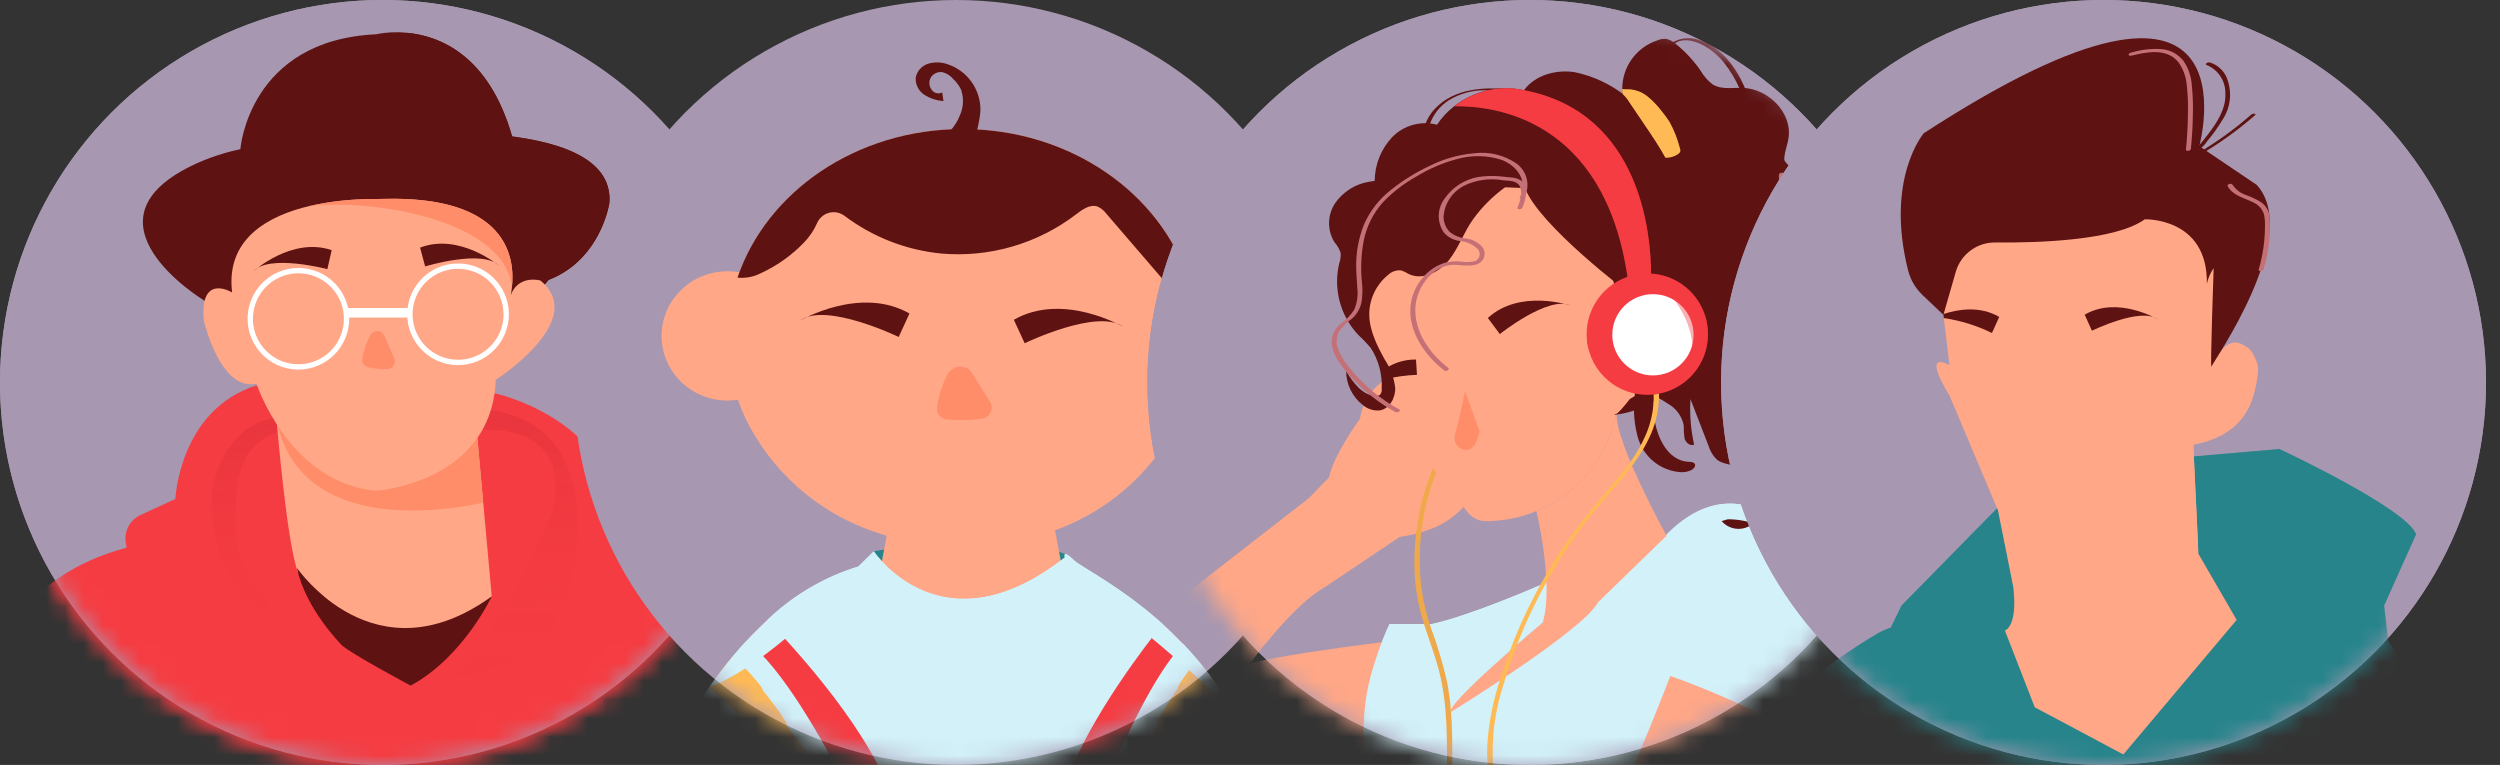  <svg width="134" height="41" viewBox="0 0 134 41" fill="none" xmlns="http://www.w3.org/2000/svg">
    <rect x="0" y="0" width="134" height="41" fill="#333333" stroke="none"/>
    <circle cx="20.5" cy="20.5" r="20.5" fill="#A797B0"/>
    <mask id="mask0_191_2248" className="mask-type:alpha" maskUnits="userSpaceOnUse" x="0" y="0" width="41" height="41">
        <path d="M20.5 41C31.822 41 41 31.822 41 20.5C41 9.178 31.822 0 20.5 0C9.178 0 0 9.178 0 20.5C0 31.822 9.178 41 20.5 41Z" fill="#FFBA55"/>
    </mask>
    <g mask="url(#mask0_191_2248)">
        <path d="M27.45 7.315L24.184 8.697C24.184 8.697 24.058 8.706 23.842 8.721C22.499 8.811 17.63 9.132 17.443 9.132C17.226 9.132 12.883 9.309 12.883 9.309V7.997C12.883 7.997 13.32 2.152 20.165 1.837C20.702 1.726 21.253 1.699 21.798 1.757C23.531 1.915 26.193 2.922 27.45 7.315Z" fill="#5E1212"/>
        <g className="mix-blend-mode:multiply">
            <path d="M27.45 7.315L24.184 8.698C24.184 8.698 24.058 8.706 23.842 8.721C20.17 8.469 12.883 7.997 12.883 7.997C16.23 7.869 19.565 7.541 22.873 7.015C23.143 6.972 23.4 6.866 23.622 6.705C23.843 6.544 24.023 6.332 24.147 6.087C24.27 5.843 24.334 5.573 24.333 5.299C24.331 5.025 24.264 4.755 24.138 4.512C23.515 3.471 22.725 2.54 21.798 1.757C23.531 1.915 26.193 2.922 27.45 7.315Z" fill="#5E1212"/>
        </g>
        <path d="M32.67 10.759C32.666 10.845 32.655 10.93 32.638 11.013C32.511 11.624 31.863 14.055 29.402 15.003L28.743 15.788L27.119 17.721L22.987 15.764L15.921 17.047L12.883 17.1L10.919 16.091C10.919 16.091 3.85 11.811 10.532 8.761C11.537 8.31 12.601 8.005 13.692 7.856C16.168 7.504 21.852 6.821 26.358 7.199H26.36C29.917 7.495 32.737 8.454 32.67 10.759Z" fill="#5E1212"/>
        <g className="mix-blend-mode:multiply">
            <path d="M32.67 10.759C32.666 10.844 32.655 10.929 32.638 11.013C32.511 11.624 31.863 14.055 29.402 15.003L28.743 15.788L27.45 15.651C34.194 11.081 26.358 7.199 26.358 7.199H26.36C29.917 7.495 32.738 8.454 32.67 10.759Z" fill="#5E1212"/>
        </g>
        <path d="M43.753 43.706L25.195 44.352L24.529 44.376L19.987 44.534L19.326 44.556L0.047 45.228C0.047 45.228 -4.519 32.399 6.788 29.355L6.742 29.087C6.694 28.789 6.744 28.483 6.885 28.216C7.026 27.949 7.251 27.736 7.525 27.609L9.397 26.745C9.397 26.745 9.615 21.962 13.746 20.657L26.575 21.092C26.575 21.092 32.446 22.396 33.099 27.398C33.099 27.398 35.056 27.398 35.49 29.137C37.229 29.561 38.818 30.454 40.083 31.72C41.349 32.985 42.242 34.574 42.666 36.313L43.753 43.706Z" fill="#F53C42"/>
        <path className="mix-blend-mode:multiply" d="M15.742 23.049H25.911C25.911 23.049 30.707 22.614 29.62 27.398C29.62 27.398 26.141 35.66 23.966 36.313C23.966 36.313 28.967 36.313 30.489 31.746C30.489 31.746 33.099 22.831 26.141 21.962L15.142 22.361C14.301 22.386 13.498 22.72 12.887 23.299C11.701 24.441 10.395 26.787 12.299 31.003C12.509 31.47 12.843 31.871 13.265 32.162L15.352 33.595C15.352 33.595 12.768 30.55 12.768 29.463C12.768 29.463 12.408 27.126 12.874 25.255C13.038 24.621 13.409 24.059 13.929 23.659C14.448 23.26 15.086 23.045 15.742 23.049Z" fill="url(#paint0_linear_191_2248)"/>
        <path d="M26.358 31.964L23.833 34.573L21.152 35.521L15.977 30.69C15.381 29.198 14.834 22.614 14.834 22.614L17.443 21.527L23.131 22.07L23.929 22.509L25.582 23.419L25.901 26.941L26.358 31.964Z" fill="#FFA787"/>
        <path d="M25.901 26.941C23.929 27.376 16.16 28.678 14.834 22.614C14.834 22.614 20.078 22.796 23.929 22.509L25.582 23.418L25.901 26.941Z" fill="#FF8D69"/>
        <path d="M15.92 30.442C15.92 30.442 20.052 36.53 26.358 31.964C26.358 31.964 24.835 35.225 22.009 36.748C22.009 36.748 18.747 35.008 18.312 34.573C18.312 34.573 16.355 32.616 15.92 30.442Z" fill="#5E1212"/>
        <g className="mix-blend-mode:multiply">
            <path d="M36.75 36.748C36.75 36.748 35.552 42.097 35.63 43.989L36.967 43.942C36.967 43.942 37.665 40.662 39.187 39.574C39.187 39.574 36.795 41.314 36.578 42.836L36.75 36.748Z" fill="#F53C42"/>
        </g>
        <g className="mix-blend-mode:multiply">
            <path d="M3.744 34.573C3.744 34.573 7.879 40.661 7.659 45.228L6.755 44.994C6.755 44.994 6.57 40.009 4.179 39.357C4.179 39.357 6.136 40.227 6.788 41.531C6.788 41.531 4.396 36.313 3.744 34.573Z" fill="#F53C42"/>
        </g>
        <g className="mix-blend-mode:multiply">
            <g className="mix-blend-mode:multiply">
                <path d="M19.987 44.534L19.326 44.556C20.061 38.126 18.188 36.617 18.169 36.602C18.099 36.547 18.053 36.468 18.039 36.38C18.026 36.293 18.046 36.203 18.095 36.13C18.118 36.094 18.148 36.064 18.184 36.04C18.219 36.017 18.259 36 18.301 35.992C18.343 35.985 18.386 35.985 18.427 35.994C18.469 36.003 18.508 36.02 18.543 36.045C18.634 36.11 20.743 37.706 19.987 44.534Z" fill="#F53C42"/>
            </g>
        </g>
        <g className="mix-blend-mode:multiply">
            <g className="mix-blend-mode:multiply">
                <path d="M25.195 44.352L24.529 44.375C23.366 39.505 24.386 37.08 24.429 36.978C24.445 36.938 24.47 36.901 24.501 36.871C24.532 36.84 24.569 36.816 24.609 36.801C24.65 36.785 24.693 36.777 24.736 36.779C24.78 36.78 24.822 36.79 24.862 36.808C24.941 36.848 25.003 36.916 25.033 37C25.064 37.083 25.061 37.175 25.025 37.256C25.01 37.291 24.044 39.65 25.195 44.352Z" fill="#F53C42"/>
            </g>
        </g>
        <g className="mix-blend-mode:multiply">
            <path d="M35.49 29.137C35.49 29.137 33.533 35.225 25.706 37.4L21.597 38.608C21.128 38.746 20.632 38.765 20.154 38.662C19.676 38.56 19.232 38.34 18.86 38.022L16.355 35.878C16.355 35.878 10.376 33.377 9.758 32.942C9.467 32.737 6.788 29.355 6.788 29.355" stroke="#F53C42" stroke-miterlimit="10"/>
        </g>
        <path d="M26.576 20.355C26.391 25.067 21.868 26.071 20.533 26.265C20.286 26.301 20.035 26.3 19.789 26.262C15.401 25.595 13.746 20.568 13.746 20.568C11.79 20.992 10.92 17.163 10.92 17.163C10.702 14.61 12.442 15.675 12.442 15.675C12.085 12.779 14.41 11.555 16.597 11.039C17.693 10.794 18.814 10.671 19.937 10.672C20.133 10.672 20.328 10.668 20.524 10.661C27.18 10.476 27.624 13.784 27.437 15.421C27.421 15.566 27.402 15.699 27.378 15.814C27.398 15.759 27.422 15.704 27.45 15.651C27.926 14.734 28.967 15.036 28.967 15.036C31.577 17.163 26.576 20.355 26.576 20.355Z" fill="#FFA787"/>
        <path d="M27.437 15.421C27.102 11.872 20.27 10.655 16.597 11.039C17.694 10.794 18.814 10.671 19.937 10.672C20.133 10.672 20.328 10.668 20.524 10.661C27.18 10.476 27.624 13.784 27.437 15.421Z" fill="#FF8D69"/>
        <g className="mix-blend-mode:multiply">
            <path d="M28.262 15.788C28.262 15.788 30.707 16.308 27.227 19.352C27.227 19.352 28.645 16.791 28.262 15.788Z" fill="#FFA787"/>
        </g>
        <g className="mix-blend-mode:multiply">
            <path d="M12.406 16.091C12.406 16.091 9.962 16.661 13.441 20.005C13.441 20.005 12.024 17.191 12.406 16.091Z" fill="#FFA787"/>
        </g>
        <g className="mix-blend-mode:multiply">
            <path d="M19.845 17.98C19.625 18.381 19.477 18.817 19.404 19.269C19.402 19.365 19.433 19.459 19.492 19.534C19.552 19.609 19.636 19.66 19.73 19.679C20.08 19.764 20.441 19.797 20.8 19.779C20.864 19.771 20.926 19.748 20.98 19.712C21.033 19.676 21.078 19.628 21.11 19.572C21.142 19.516 21.16 19.453 21.163 19.388C21.166 19.323 21.154 19.259 21.128 19.2L20.6 17.992C20.569 17.919 20.516 17.857 20.45 17.813C20.384 17.769 20.306 17.745 20.227 17.744C20.147 17.742 20.069 17.764 20.001 17.806C19.933 17.848 19.879 17.908 19.845 17.98Z" fill="#FF8D69"/>
        </g>
        <path d="M22.517 13.272L22.788 14.28C22.788 14.28 25.885 13.333 26.756 14.249C26.756 14.249 24.633 12.459 22.517 13.272Z" fill="#5E1212"/>
        <path d="M17.779 13.408L17.546 14.426C17.546 14.426 14.415 13.598 13.58 14.547C13.58 14.547 15.633 12.677 17.779 13.408Z" fill="#5E1212"/>
        <path d="M15.996 19.81C15.457 19.81 14.93 19.65 14.482 19.351C14.034 19.051 13.685 18.626 13.479 18.128C13.273 17.631 13.219 17.083 13.324 16.555C13.429 16.026 13.689 15.541 14.07 15.16C14.451 14.779 14.936 14.52 15.464 14.415C15.992 14.31 16.54 14.364 17.038 14.57C17.535 14.776 17.961 15.125 18.26 15.573C18.559 16.021 18.719 16.548 18.719 17.086C18.718 17.808 18.431 18.5 17.92 19.011C17.41 19.522 16.718 19.809 15.996 19.81ZM15.996 14.648C15.513 14.648 15.042 14.791 14.641 15.059C14.24 15.327 13.928 15.708 13.743 16.153C13.559 16.599 13.51 17.089 13.604 17.562C13.698 18.035 13.931 18.469 14.272 18.81C14.613 19.151 15.047 19.383 15.52 19.477C15.993 19.571 16.483 19.523 16.928 19.338C17.374 19.154 17.755 18.842 18.023 18.441C18.29 18.04 18.433 17.568 18.433 17.086C18.433 16.44 18.176 15.82 17.719 15.363C17.262 14.906 16.642 14.649 15.996 14.648Z" fill="white"/>
        <path d="M24.552 19.57C24.013 19.57 23.486 19.41 23.039 19.111C22.591 18.811 22.242 18.386 22.035 17.888C21.829 17.391 21.775 16.843 21.88 16.315C21.985 15.787 22.245 15.301 22.626 14.92C23.007 14.539 23.492 14.28 24.02 14.175C24.549 14.07 25.096 14.124 25.594 14.33C26.091 14.536 26.517 14.885 26.816 15.333C27.115 15.781 27.275 16.307 27.275 16.846C27.274 17.568 26.987 18.26 26.477 18.771C25.966 19.282 25.274 19.569 24.552 19.57ZM24.552 14.408C24.07 14.408 23.598 14.551 23.197 14.819C22.796 15.087 22.484 15.468 22.299 15.913C22.115 16.359 22.067 16.849 22.161 17.322C22.255 17.795 22.487 18.229 22.828 18.57C23.169 18.911 23.603 19.143 24.076 19.237C24.549 19.331 25.039 19.283 25.485 19.098C25.93 18.914 26.311 18.601 26.579 18.201C26.847 17.8 26.99 17.328 26.99 16.846C26.989 16.2 26.732 15.58 26.275 15.123C25.818 14.666 25.198 14.409 24.552 14.408V14.408Z" fill="white"/>
        <path d="M22.009 16.509H18.53V17.021H22.009V16.509Z" fill="white"/>
    </g>
    <circle cx="20.5" cy="20.5" r="20.5" fill="#A797B0"/>
    <mask id="mask1_191_2248" className="mask-type:alpha" maskUnits="userSpaceOnUse" x="0" y="0" width="41" height="41">
        <path d="M20.5 41C31.822 41 41 31.822 41 20.5C41 9.178 31.822 0 20.5 0C9.178 0 0 9.178 0 20.5C0 31.822 9.178 41 20.5 41Z" fill="#FFBA55"/>
    </mask>
    <g mask="url(#mask1_191_2248)">
        <path d="M27.45 7.315L24.184 8.697C24.184 8.697 24.058 8.706 23.842 8.721C22.499 8.811 17.63 9.132 17.443 9.132C17.226 9.132 12.883 9.309 12.883 9.309V7.997C12.883 7.997 13.32 2.152 20.165 1.837C20.702 1.726 21.253 1.699 21.798 1.757C23.531 1.915 26.193 2.922 27.45 7.315Z" fill="#5E1212"/>
        <g className="mix-blend-mode:multiply">
            <path d="M27.45 7.315L24.184 8.698C24.184 8.698 24.058 8.706 23.842 8.721C20.17 8.469 12.883 7.997 12.883 7.997C16.23 7.869 19.565 7.541 22.873 7.015C23.143 6.972 23.4 6.866 23.622 6.705C23.843 6.544 24.023 6.332 24.147 6.087C24.27 5.843 24.334 5.573 24.333 5.299C24.331 5.025 24.264 4.755 24.138 4.512C23.515 3.471 22.725 2.54 21.798 1.757C23.531 1.915 26.193 2.922 27.45 7.315Z" fill="#5E1212"/>
        </g>
        <path d="M32.67 10.759C32.666 10.845 32.655 10.93 32.638 11.013C32.511 11.624 31.863 14.055 29.402 15.003L28.743 15.788L27.119 17.721L22.987 15.764L15.921 17.047L12.883 17.1L10.919 16.091C10.919 16.091 3.85 11.811 10.532 8.761C11.537 8.31 12.601 8.005 13.692 7.856C16.168 7.504 21.852 6.821 26.358 7.199H26.36C29.917 7.495 32.737 8.454 32.67 10.759Z" fill="#5E1212"/>
        <g className="mix-blend-mode:multiply">
            <path d="M32.67 10.759C32.666 10.844 32.655 10.929 32.638 11.013C32.511 11.624 31.863 14.055 29.402 15.003L28.743 15.788L27.45 15.651C34.194 11.081 26.358 7.199 26.358 7.199H26.36C29.917 7.495 32.738 8.454 32.67 10.759Z" fill="#5E1212"/>
        </g>
        <path d="M43.753 43.706L25.195 44.352L24.529 44.376L19.987 44.534L19.326 44.556L0.047 45.228C0.047 45.228 -4.519 32.399 6.788 29.355L6.742 29.087C6.694 28.789 6.744 28.483 6.885 28.216C7.026 27.949 7.251 27.736 7.525 27.609L9.397 26.745C9.397 26.745 9.615 21.962 13.746 20.657L26.575 21.092C26.575 21.092 32.446 22.396 33.099 27.398C33.099 27.398 35.056 27.398 35.49 29.137C37.229 29.561 38.818 30.454 40.083 31.72C41.349 32.985 42.242 34.574 42.666 36.313L43.753 43.706Z" fill="#F53C42"/>
        <path className="mix-blend-mode:multiply" d="M15.742 23.049H25.911C25.911 23.049 30.707 22.614 29.62 27.398C29.62 27.398 26.141 35.66 23.966 36.313C23.966 36.313 28.967 36.313 30.489 31.746C30.489 31.746 33.099 22.831 26.141 21.962L15.142 22.361C14.301 22.386 13.498 22.72 12.887 23.299C11.701 24.441 10.395 26.787 12.299 31.003C12.509 31.47 12.843 31.871 13.265 32.162L15.352 33.595C15.352 33.595 12.768 30.55 12.768 29.463C12.768 29.463 12.408 27.126 12.874 25.255C13.038 24.621 13.409 24.059 13.929 23.659C14.448 23.26 15.086 23.045 15.742 23.049Z" fill="url(#paint1_linear_191_2248)"/>
        <path d="M26.358 31.964L23.833 34.573L21.152 35.521L15.977 30.69C15.381 29.198 14.834 22.614 14.834 22.614L17.443 21.527L23.131 22.07L23.929 22.509L25.582 23.419L25.901 26.941L26.358 31.964Z" fill="#FFA787"/>
        <path d="M25.901 26.941C23.929 27.376 16.16 28.678 14.834 22.614C14.834 22.614 20.078 22.796 23.929 22.509L25.582 23.418L25.901 26.941Z" fill="#FF8D69"/>
        <path d="M15.92 30.442C15.92 30.442 20.052 36.53 26.358 31.964C26.358 31.964 24.835 35.225 22.009 36.748C22.009 36.748 18.747 35.008 18.312 34.573C18.312 34.573 16.355 32.616 15.92 30.442Z" fill="#5E1212"/>
        <g className="mix-blend-mode:multiply">
            <path d="M36.75 36.748C36.75 36.748 35.552 42.097 35.63 43.989L36.967 43.942C36.967 43.942 37.665 40.662 39.187 39.574C39.187 39.574 36.795 41.314 36.578 42.836L36.75 36.748Z" fill="#F53C42"/>
        </g>
        <g className="mix-blend-mode:multiply">
            <path d="M3.744 34.573C3.744 34.573 7.879 40.661 7.659 45.228L6.755 44.994C6.755 44.994 6.57 40.009 4.179 39.357C4.179 39.357 6.136 40.227 6.788 41.531C6.788 41.531 4.396 36.313 3.744 34.573Z" fill="#F53C42"/>
        </g>
        <g className="mix-blend-mode:multiply">
            <g className="mix-blend-mode:multiply">
                <path d="M19.987 44.534L19.326 44.556C20.061 38.126 18.188 36.617 18.169 36.602C18.099 36.547 18.053 36.468 18.039 36.38C18.026 36.293 18.046 36.203 18.095 36.13C18.118 36.094 18.148 36.064 18.184 36.04C18.219 36.017 18.259 36 18.301 35.992C18.343 35.985 18.386 35.985 18.427 35.994C18.469 36.003 18.508 36.02 18.543 36.045C18.634 36.11 20.743 37.706 19.987 44.534Z" fill="#F53C42"/>
            </g>
        </g>
        <g className="mix-blend-mode:multiply">
            <g className="mix-blend-mode:multiply">
                <path d="M25.195 44.352L24.529 44.375C23.366 39.505 24.386 37.08 24.429 36.978C24.445 36.938 24.47 36.901 24.501 36.871C24.532 36.84 24.569 36.816 24.609 36.801C24.65 36.785 24.693 36.777 24.736 36.779C24.78 36.78 24.822 36.79 24.862 36.808C24.941 36.848 25.003 36.916 25.033 37C25.064 37.083 25.061 37.175 25.025 37.256C25.01 37.291 24.044 39.65 25.195 44.352Z" fill="#F53C42"/>
            </g>
        </g>
        <g className="mix-blend-mode:multiply">
            <path d="M35.49 29.137C35.49 29.137 33.533 35.225 25.706 37.4L21.597 38.608C21.128 38.746 20.632 38.765 20.154 38.662C19.676 38.56 19.232 38.34 18.86 38.022L16.355 35.878C16.355 35.878 10.376 33.377 9.758 32.942C9.467 32.737 6.788 29.355 6.788 29.355" stroke="#F53C42" stroke-miterlimit="10"/>
        </g>
        <path d="M26.576 20.355C26.391 25.067 21.868 26.071 20.533 26.265C20.286 26.301 20.035 26.3 19.789 26.262C15.401 25.595 13.746 20.568 13.746 20.568C11.79 20.992 10.92 17.163 10.92 17.163C10.702 14.61 12.442 15.675 12.442 15.675C12.085 12.779 14.41 11.555 16.597 11.039C17.693 10.794 18.814 10.671 19.937 10.672C20.133 10.672 20.328 10.668 20.524 10.661C27.18 10.476 27.624 13.784 27.437 15.421C27.421 15.566 27.402 15.699 27.378 15.814C27.398 15.759 27.422 15.704 27.45 15.651C27.926 14.734 28.967 15.036 28.967 15.036C31.577 17.163 26.576 20.355 26.576 20.355Z" fill="#FFA787"/>
        <path d="M27.437 15.421C27.102 11.872 20.27 10.655 16.597 11.039C17.694 10.794 18.814 10.671 19.937 10.672C20.133 10.672 20.328 10.668 20.524 10.661C27.18 10.476 27.624 13.784 27.437 15.421Z" fill="#FF8D69"/>
        <g className="mix-blend-mode:multiply">
            <path d="M28.262 15.788C28.262 15.788 30.707 16.308 27.227 19.352C27.227 19.352 28.645 16.791 28.262 15.788Z" fill="#FFA787"/>
        </g>
        <g className="mix-blend-mode:multiply">
            <path d="M12.406 16.091C12.406 16.091 9.962 16.661 13.441 20.005C13.441 20.005 12.024 17.191 12.406 16.091Z" fill="#FFA787"/>
        </g>
        <g className="mix-blend-mode:multiply">
            <path d="M19.845 17.98C19.625 18.381 19.477 18.817 19.404 19.269C19.402 19.365 19.433 19.459 19.492 19.534C19.552 19.609 19.636 19.66 19.73 19.679C20.08 19.764 20.441 19.797 20.8 19.779C20.864 19.771 20.926 19.748 20.98 19.712C21.033 19.676 21.078 19.628 21.11 19.572C21.142 19.516 21.16 19.453 21.163 19.388C21.166 19.323 21.154 19.259 21.128 19.2L20.6 17.992C20.569 17.919 20.516 17.857 20.45 17.813C20.384 17.769 20.306 17.745 20.227 17.744C20.147 17.742 20.069 17.764 20.001 17.806C19.933 17.848 19.879 17.908 19.845 17.98Z" fill="#FF8D69"/>
        </g>
        <path d="M22.517 13.272L22.788 14.28C22.788 14.28 25.885 13.333 26.756 14.249C26.756 14.249 24.633 12.459 22.517 13.272Z" fill="#5E1212"/>
        <path d="M17.779 13.408L17.546 14.426C17.546 14.426 14.415 13.598 13.58 14.547C13.58 14.547 15.633 12.677 17.779 13.408Z" fill="#5E1212"/>
        <path d="M15.996 19.81C15.457 19.81 14.93 19.65 14.482 19.351C14.034 19.051 13.685 18.626 13.479 18.128C13.273 17.631 13.219 17.083 13.324 16.555C13.429 16.026 13.689 15.541 14.07 15.16C14.451 14.779 14.936 14.52 15.464 14.415C15.992 14.31 16.54 14.364 17.038 14.57C17.535 14.776 17.961 15.125 18.26 15.573C18.559 16.021 18.719 16.548 18.719 17.086C18.718 17.808 18.431 18.5 17.92 19.011C17.41 19.522 16.718 19.809 15.996 19.81ZM15.996 14.648C15.513 14.648 15.042 14.791 14.641 15.059C14.24 15.327 13.928 15.708 13.743 16.153C13.559 16.599 13.51 17.089 13.604 17.562C13.698 18.035 13.931 18.469 14.272 18.81C14.613 19.151 15.047 19.383 15.52 19.477C15.993 19.571 16.483 19.523 16.928 19.338C17.374 19.154 17.755 18.842 18.023 18.441C18.29 18.04 18.433 17.568 18.433 17.086C18.433 16.44 18.176 15.82 17.719 15.363C17.262 14.906 16.642 14.649 15.996 14.648Z" fill="white"/>
        <path d="M24.552 19.57C24.013 19.57 23.486 19.41 23.039 19.111C22.591 18.811 22.242 18.386 22.035 17.888C21.829 17.391 21.775 16.843 21.88 16.315C21.985 15.787 22.245 15.301 22.626 14.92C23.007 14.539 23.492 14.28 24.02 14.175C24.549 14.07 25.096 14.124 25.594 14.33C26.091 14.536 26.517 14.885 26.816 15.333C27.115 15.781 27.275 16.307 27.275 16.846C27.274 17.568 26.987 18.26 26.477 18.771C25.966 19.282 25.274 19.569 24.552 19.57ZM24.552 14.408C24.07 14.408 23.598 14.551 23.197 14.819C22.796 15.087 22.484 15.468 22.299 15.913C22.115 16.359 22.067 16.849 22.161 17.322C22.255 17.795 22.487 18.229 22.828 18.57C23.169 18.911 23.603 19.143 24.076 19.237C24.549 19.331 25.039 19.283 25.485 19.098C25.93 18.914 26.311 18.601 26.579 18.201C26.847 17.8 26.99 17.328 26.99 16.846C26.989 16.2 26.732 15.58 26.275 15.123C25.818 14.666 25.198 14.409 24.552 14.408V14.408Z" fill="white"/>
        <path d="M22.009 16.509H18.53V17.021H22.009V16.509Z" fill="white"/>
    </g>
    <circle cx="51.25" cy="20.5" r="20.5" fill="#A797B0"/>
    <mask id="mask2_191_2248" className="mask-type:alpha" maskUnits="userSpaceOnUse" x="30" y="0" width="42" height="41">
        <path d="M51.25 41C62.572 41 71.75 31.822 71.75 20.5C71.75 9.178 62.572 0 51.25 0C39.928 0 30.75 9.178 30.75 20.5C30.75 31.822 39.928 41 51.25 41Z" fill="#27848B"/>
    </mask>
    <g mask="url(#mask2_191_2248)">
        <path d="M38.993 21.469C40.945 21.469 42.527 19.918 42.527 18.005C42.527 16.091 40.945 14.54 38.993 14.54C37.042 14.54 35.459 16.091 35.459 18.005C35.459 19.918 37.042 21.469 38.993 21.469Z" fill="#FFA787"/>
        <g className="mix-blend-mode:multiply" opacity="0.4">
            <path d="M39.347 20.776C40.843 20.776 42.056 19.587 42.056 18.12C42.056 16.653 40.843 15.464 39.347 15.464C37.851 15.464 36.638 16.653 36.638 18.12C36.638 19.587 37.851 20.776 39.347 20.776Z" fill="#FFA787"/>
        </g>
        <path d="M64.201 21.469C66.152 21.469 67.734 19.918 67.734 18.005C67.734 16.091 66.152 14.54 64.201 14.54C62.249 14.54 60.667 16.091 60.667 18.005C60.667 19.918 62.249 21.469 64.201 21.469Z" fill="#FFA787"/>
        <g className="mix-blend-mode:multiply" opacity="0.4">
            <path d="M63.847 20.776C65.344 20.776 66.556 19.587 66.556 18.12C66.556 16.653 65.344 15.464 63.847 15.464C62.351 15.464 61.138 16.653 61.138 18.12C61.138 19.587 62.351 20.776 63.847 20.776Z" fill="#FFA787"/>
        </g>
        <path d="M46.836 29.553C46.836 29.553 53.233 28.275 57.185 29.722L56.898 31.632L56.426 32.325L52.657 33.941H49.982L47.71 33.017C47.71 33.017 47.003 32.005 46.767 31.703C46.591 31.461 46.433 31.205 46.296 30.939L46.836 29.553Z" fill="#27848B"/>
        <path d="M57.369 32.787H46.768L47.137 30.817L47.938 26.527L48.108 25.627H56.028L56.52 28.255L56.549 28.415L57.369 32.787Z" fill="#FFA787"/>
        <g className="mix-blend-mode:multiply" opacity="0.4">
            <path d="M56.652 28.384C56.652 28.384 56.617 28.396 56.549 28.414C56.025 28.567 55.204 30.09 52.892 30.708C51.251 31.146 48.066 30.721 47.246 30.846L47.137 30.816L47.938 26.527L51.297 26.303L54.541 26.319L56.52 28.255L56.652 28.384Z" fill="#FFA787"/>
        </g>
        <path d="M64.201 18.12C64.201 19.468 63.931 20.803 63.404 22.044C62.76 23.498 61.83 24.809 60.67 25.898C59.511 26.986 58.145 27.832 56.653 28.384C53.485 29.601 49.984 29.635 46.794 28.479C43.795 27.433 41.331 25.244 39.941 22.388C39.317 21.052 38.994 19.595 38.994 18.12C38.992 17.018 39.174 15.923 39.531 14.88C41.093 10.272 45.903 6.918 51.597 6.918C57.355 6.918 62.21 10.348 63.715 15.034C64.037 16.031 64.201 17.073 64.201 18.12Z" fill="#FFA787"/>
        <path d="M67.487 41.702L62.486 41.75L60.245 41.773L59.385 41.782L57.185 41.806L47.477 41.903L45.236 41.926L44.424 41.93L42.025 41.958L35.106 42.025C35.894 40.213 36.861 38.484 37.995 36.865C38.004 36.852 38.014 36.84 38.023 36.826C38.414 36.269 38.843 35.701 39.307 35.147C39.531 34.879 39.761 34.613 40.004 34.355C40.36 33.969 40.734 33.593 41.128 33.232C42.51 31.908 44.182 30.925 46.011 30.364L46.836 29.553C46.836 29.553 50.471 35.059 57.079 29.876C57.079 29.876 56.914 29.391 57.576 30.038C57.92 30.375 60.066 31.422 62.321 33.449C62.686 33.777 63.053 34.133 63.421 34.516C63.675 34.784 63.93 35.066 64.177 35.362C64.642 35.907 65.07 36.483 65.459 37.085C65.645 37.371 65.824 37.667 65.996 37.974C66.655 39.145 67.157 40.399 67.487 41.702Z" fill="#D2F1F9"/>
        <path d="M47.478 41.902L45.237 41.925C44.173 39.839 41.91 35.715 40.003 34.354C40.36 33.968 40.734 33.593 41.127 33.233C41.127 33.233 45.753 37.869 47.478 41.902Z" fill="#F53C42"/>
        <path d="M44.424 41.931L42.025 41.957C41.686 41.033 41.177 40.181 40.525 39.443L39.236 37.976L37.994 36.864C38.394 36.294 38.83 35.715 39.306 35.148C39.987 35.841 40.889 36.803 40.889 37.004C40.889 37.004 42.21 38.624 42.21 38.947L44.424 41.931Z" fill="#FFBA55"/>
        <path d="M63.42 34.516C61.851 36.158 60.251 39.69 59.386 41.782L57.185 41.805C58.474 38.371 61.444 34.535 62.32 33.45C62.687 33.777 63.053 34.133 63.42 34.516Z" fill="#F53C42"/>
        <path d="M65.459 37.085L64.868 37.717L63.711 39.284C63.163 40.029 62.748 40.863 62.485 41.75L60.245 41.772L61.99 38.935C61.96 38.614 63.136 36.887 63.136 36.887C63.12 36.725 63.648 36.019 64.177 35.361C64.641 35.907 65.07 36.483 65.459 37.085Z" fill="#FFBA55"/>
        <g className="mix-blend-mode:multiply" opacity="0.4">
            <path d="M63.404 22.044C62.759 23.498 61.829 24.808 60.67 25.897C59.51 26.986 58.144 27.832 56.652 28.384C56.046 27.593 55.718 26.623 55.719 25.627C55.725 25.014 55.852 24.408 56.092 23.845C56.332 23.281 56.681 22.77 57.118 22.341C57.556 21.912 58.073 21.573 58.642 21.344C59.21 21.116 59.818 21.001 60.431 21.007C61.511 21.004 62.56 21.37 63.404 22.044Z" fill="#FFA787"/>
        </g>
        <g className="mix-blend-mode:multiply" opacity="0.4">
            <path d="M47.474 26.088C47.476 26.933 47.24 27.762 46.793 28.479C43.794 27.433 41.331 25.244 39.94 22.389C40.759 21.789 41.748 21.467 42.763 21.469C43.375 21.463 43.983 21.578 44.552 21.806C45.12 22.035 45.638 22.374 46.075 22.803C46.513 23.232 46.862 23.743 47.102 24.306C47.342 24.87 47.468 25.476 47.474 26.088Z" fill="#FFA787"/>
        </g>
        <g className="mix-blend-mode:multiply">
            <path d="M65.996 37.974C63.568 35.698 61.026 33.546 58.382 31.525C58.031 31.198 57.587 30.988 57.112 30.922C56.643 30.962 56.191 31.121 55.802 31.387C54.607 32.01 53.288 32.36 51.941 32.412C50.594 32.464 49.252 32.218 48.012 31.689C47.528 31.425 47.002 31.249 46.457 31.167C45.187 31.093 44.256 32.241 43.347 33.112C42.025 34.38 39.99 36.002 38.287 36.729C38.2 36.766 38.112 36.798 38.023 36.826C38.414 36.269 38.843 35.701 39.307 35.147C39.531 34.879 39.761 34.613 40.004 34.355C40.36 33.969 40.734 33.593 41.128 33.232C42.51 31.908 44.182 30.925 46.011 30.364L46.836 29.553C46.836 29.553 50.471 35.059 57.079 29.876C57.079 29.876 56.914 29.391 57.576 30.038C57.92 30.375 60.066 31.422 62.321 33.449C62.686 33.777 63.053 34.133 63.421 34.516C63.675 34.784 63.93 35.066 64.177 35.362C64.642 35.907 65.07 36.483 65.459 37.085C65.645 37.371 65.824 37.667 65.996 37.974Z" fill="#D2F1F9"/>
        </g>
        <path d="M63.715 15.034C63.658 15.12 63.583 15.192 63.494 15.243C63.405 15.295 63.305 15.325 63.202 15.332C63.033 15.344 62.864 15.316 62.708 15.249C62.552 15.183 62.415 15.08 62.307 14.949C61.308 13.788 60.309 12.627 59.31 11.466C59.187 11.297 59.023 11.162 58.834 11.073C58.426 10.928 58.009 11.233 57.668 11.496C55.61 13.065 53.042 13.812 50.464 13.591C48.569 13.408 46.763 12.702 45.245 11.553C45.127 11.469 44.991 11.412 44.847 11.387C44.704 11.363 44.557 11.371 44.417 11.411C44.277 11.452 44.148 11.523 44.039 11.62C43.931 11.717 43.846 11.838 43.79 11.972C43.623 12.347 43.392 12.691 43.106 12.986C42.451 13.672 41.673 14.229 40.812 14.628C40.419 14.838 39.973 14.925 39.53 14.88C41.092 10.272 45.903 6.918 51.597 6.918C57.354 6.918 62.21 10.348 63.715 15.034Z" fill="#5E1212"/>
        <path d="M51.456 6.17C51.646 5.738 51.667 5.25 51.513 4.803C51.409 4.59 51.266 4.397 51.092 4.234C50.941 4.053 50.737 3.925 50.509 3.867C50.383 3.849 50.255 3.87 50.141 3.927C50.028 3.984 49.934 4.074 49.873 4.186C49.819 4.299 49.8 4.426 49.822 4.55C49.843 4.673 49.903 4.787 49.993 4.875C50.057 4.943 50.143 4.987 50.235 5C50.327 5.014 50.422 4.997 50.503 4.951L50.569 5.417C50.202 5.391 49.847 5.274 49.537 5.075C49.386 4.975 49.263 4.837 49.184 4.674C49.104 4.511 49.07 4.329 49.084 4.148C49.12 3.975 49.203 3.815 49.323 3.685C49.443 3.555 49.596 3.46 49.765 3.41C50.11 3.312 50.477 3.326 50.814 3.45C51.315 3.622 51.75 3.944 52.061 4.372C52.372 4.8 52.543 5.314 52.552 5.843C52.545 6.53 52.252 7.193 52.264 7.88C52.269 8.196 50.317 7.675 50.188 7.582C50.769 7.281 51.219 6.779 51.456 6.17Z" fill="#5E1212"/>
        <g className="mix-blend-mode:multiply">
            <path d="M50.799 20.049C50.483 20.642 50.284 21.289 50.211 21.956C50.228 22.102 50.297 22.236 50.407 22.334C50.516 22.431 50.657 22.484 50.804 22.483C51.404 22.544 52.008 22.53 52.605 22.444C52.703 22.435 52.798 22.402 52.881 22.348C52.964 22.293 53.032 22.22 53.08 22.133C53.127 22.046 53.153 21.948 53.154 21.849C53.155 21.75 53.131 21.652 53.085 21.565L52.064 19.939C51.987 19.839 51.885 19.76 51.77 19.709C51.654 19.659 51.527 19.638 51.401 19.649C51.275 19.66 51.154 19.703 51.049 19.773C50.944 19.843 50.858 19.938 50.799 20.049Z" fill="#FF8D69"/>
        </g>
        <path d="M54.342 17.14L54.922 18.398C54.922 18.398 58.838 16.505 60.196 17.515C60.196 17.515 56.982 15.63 54.342 17.14Z" fill="#5E1212"/>
        <path d="M48.748 16.804L48.169 18.062C48.169 18.062 44.253 16.169 42.895 17.179C42.895 17.179 46.109 15.294 48.748 16.804Z" fill="#5E1212"/>
    </g>
    <circle cx="82" cy="20.5" r="20.5" fill="#A797B0"/>
    <circle cx="82" cy="20.5" r="20.5" fill="#A797B0"/>
    <mask id="mask3_191_2248" className="mask-type:alpha" maskUnits="userSpaceOnUse" x="61" y="0" width="42" height="41">
        <path d="M82 41C93.322 41 102.5 31.822 102.5 20.5C102.5 9.178 93.322 0 82 0C70.678 0 61.5 9.178 61.5 20.5C61.5 31.822 70.678 41 82 41Z" fill="#FFBA55"/>
    </mask>
    <g mask="url(#mask3_191_2248)">
        <path d="M78.437 27.175C77.916 27.75 77.254 28.177 76.516 28.414C76.031 28.588 75.53 28.71 75.02 28.779L74.965 28.815L74.486 29.138L72.334 30.584L72.223 30.658L71.014 31.471C69.24 32.456 66.974 35.609 66.974 35.609C67.621 35.272 72.335 34.645 73.679 34.472C73.862 34.449 74.007 34.434 74.055 34.431L74.059 34.43C74.063 34.429 74.067 34.429 74.071 34.429C74.071 34.429 73.882 34.918 73.833 35.112C73.511 36.731 73.272 38.365 73.119 40.009L72.064 41.323C67.861 41.52 59.914 39.681 59.914 39.681C59.476 39.534 59.086 39.271 58.786 38.919C58.486 38.568 58.287 38.141 58.21 37.685C58.133 37.23 58.182 36.761 58.351 36.331C58.52 35.901 58.803 35.525 59.169 35.242L70.176 26.684L71.237 25.585C71.5 24.337 72.891 22.446 72.891 22.446C73.011 21.675 73.417 20.977 74.028 20.491L74.029 20.49C74.227 20.317 74.438 20.16 74.661 20.019C75.606 19.417 76.716 19.115 77.423 19.27C78.435 19.491 78.041 21.291 78.041 21.291L78.098 22.146L78.123 22.502L78.126 22.553L78.437 27.175Z" fill="#FFA787"/>
        <g className="mix-blend-mode:multiply" opacity="0.4">
            <g className="mix-blend-mode:multiply" opacity="0.4">
                <path d="M78.437 27.175C77.917 27.75 77.254 28.177 76.516 28.413C76.497 28.403 76.479 28.392 76.46 28.38C76.401 28.35 76.352 28.303 76.32 28.245C76.294 28.169 76.293 28.088 76.319 28.012C76.496 27.205 76.873 26.39 76.677 25.588C76.572 25.239 76.414 24.91 76.206 24.612C75.757 23.951 75.367 23.252 75.039 22.523C74.711 21.787 74.621 20.968 74.783 20.179L74.064 20.779C74.139 20.755 74.108 20.916 74.034 20.893C73.96 20.87 73.948 20.769 73.962 20.693C73.974 20.623 73.996 20.555 74.028 20.491L74.029 20.49C74.092 20.369 74.181 20.263 74.291 20.182C74.4 20.1 74.527 20.044 74.661 20.019C74.787 19.993 74.918 19.999 75.041 20.037C75.664 20.235 75.84 21.037 76.33 21.471C76.688 21.714 77.073 21.914 77.477 22.067C77.715 22.197 77.934 22.36 78.126 22.553L78.437 27.175Z" fill="#FFA787"/>
            </g>
        </g>
        <path d="M91.58 14.824C91.455 15.113 91.331 16.068 91.082 16.648C90.854 17.138 90.687 17.654 90.584 18.184C90.46 18.806 89.754 19.801 89.588 20.258C89.422 20.715 88.759 21.253 88.468 21.544C88.178 21.835 86.651 22.175 86.651 22.175L86.438 22.883C85.999 24.343 85.101 25.622 83.877 26.532C82.654 27.441 81.17 27.933 79.646 27.933C79.46 27.933 79.276 27.892 79.108 27.811C78.94 27.732 78.792 27.615 78.675 27.47C78.183 26.861 77.338 25.81 76.978 25.32C76.918 25.243 76.863 25.163 76.813 25.079C76.807 25.067 76.804 25.058 76.806 25.055C76.852 24.988 74.239 20.632 74.239 20.507C74.229 20.449 74.215 20.391 74.198 20.335C74.169 20.228 74.126 20.075 74.073 19.894C73.762 18.817 73.119 16.691 73.119 16.565C73.119 16.399 73.368 13.206 73.616 13.164C73.865 13.123 76.561 12.044 76.437 11.92C76.312 11.795 77.101 10.509 77.101 10.509L77.475 9.513L79.465 8.933C79.465 8.933 81.954 9.14 82.12 8.933C82.286 8.725 84.9 8.434 84.9 8.434C84.9 8.434 86.618 9.099 86.651 9.637C86.684 10.177 87.804 11.089 88.095 11.546C88.385 12.003 90.75 13.33 90.75 13.33L91.123 13.662C91.123 13.662 91.704 14.533 91.58 14.824Z" fill="#FFA787"/>
        <g className="mix-blend-mode:multiply" opacity="0.4">
            <g className="mix-blend-mode:multiply" opacity="0.4">
                <path d="M73.276 17.003C73.307 16.516 73.489 16.05 73.797 15.671C74.105 15.292 74.523 15.018 74.993 14.888C76.119 14.585 77.397 15.106 78.456 14.63C79.771 14.038 80.003 12.289 81.08 11.35C81.181 11.248 81.312 11.181 81.455 11.159C81.687 11.143 81.874 11.33 82.035 11.492C82.5 11.961 83.039 12.35 83.63 12.644C83.868 12.748 84.097 12.873 84.312 13.018C84.494 13.169 84.662 13.336 84.814 13.516C85.371 14.115 86.035 14.605 86.772 14.961C87.027 15.112 87.309 15.211 87.603 15.252C87.896 15.293 88.195 15.275 88.482 15.199C88.787 15.062 89.042 14.833 89.21 14.542C89.377 14.252 89.448 13.916 89.414 13.583C89.322 12.919 89.023 12.3 88.559 11.816C88.055 11.261 87.507 10.747 86.921 10.28C85.525 9.104 84.058 7.892 82.264 7.451C81.361 7.26 80.437 7.185 79.515 7.227C79.115 7.215 78.716 7.259 78.33 7.359C77.807 7.548 77.335 7.857 76.953 8.262C75.937 9.237 75.145 10.421 74.631 11.732C74.41 12.297 74.206 12.931 73.673 13.246C73.484 13.358 73.264 13.421 73.085 13.547C72.592 13.895 72.559 14.581 72.572 15.171C72.588 15.9 72.645 16.719 73.212 17.201L73.276 17.003Z" fill="#FFA787"/>
            </g>
        </g>
        <path d="M98.45 42.434C98.45 42.434 96.734 41.624 95.328 41.785L91.948 39.416C91.948 39.416 94.53 36.285 94.784 36.23C95.037 36.175 96.961 38.005 97.011 38.153C97.062 38.302 98.45 42.434 98.45 42.434Z" fill="#27848B"/>
        <path d="M98.451 42.434L98.45 42.431C98.436 42.376 98.418 42.322 98.396 42.27C98.065 41.676 97.629 41.146 97.11 40.707C96.808 40.425 96.515 40.176 96.302 40C96.103 39.837 95.975 39.738 95.975 39.738L95.626 40.395L95.007 41.56L93.671 44.075H71.66C71.563 42.846 71.906 41.622 72.627 40.622C72.774 40.406 72.937 40.203 73.115 40.013L73.119 40.009C73.007 38.502 73.194 36.987 73.669 35.553C73.799 35.128 73.934 34.748 74.055 34.43C74.287 33.821 74.47 33.447 74.47 33.447H76.753C78.751 33.018 82.358 31.448 82.358 31.448L82.545 31.373L82.866 31.244L82.889 31.236L83.817 30.864L84.636 30.536L88.917 28.823L89.299 28.671L89.314 28.664C89.33 28.649 89.346 28.633 89.361 28.619C90.886 27.093 92.333 26.809 93.574 27.09C93.904 27.166 94.224 27.279 94.529 27.427C95.241 27.785 95.887 28.262 96.439 28.838C96.63 29.032 96.799 29.221 96.943 29.393C97.152 29.638 97.345 29.896 97.522 30.164C98.425 31.326 98.454 40.658 98.451 42.434Z" fill="#D2F1F9"/>
        <g className="mix-blend-mode:multiply">
            <path d="M83.816 30.864L83.545 32.37L76.056 33.876L74.469 33.447H76.753C78.751 33.018 82.358 31.448 82.358 31.448L83.816 30.864Z" fill="#D2F1F9"/>
        </g>
        <path d="M89.324 28.717L89.039 28.994L85.661 32.275C84.873 33.79 77.784 38.153 77.784 38.153C77.42 37.789 82.691 33.366 82.691 33.366C83.08 32.084 82.833 29.99 82.606 28.654C82.479 27.905 82.358 27.394 82.358 27.394C83.33 26.992 84.201 26.379 84.907 25.599C85.613 24.818 86.136 23.89 86.439 22.883L86.651 22.175C86.551 23.688 89.324 28.717 89.324 28.717Z" fill="#FFA787"/>
        <path d="M96.309 39.904C96.308 39.937 96.305 39.968 96.302 40C96.244 40.601 96.125 41.194 95.947 41.771C95.704 42.562 95.401 43.332 95.039 44.075H86.26C88.055 40.079 89.484 36.363 89.528 36.23C89.528 36.23 89.69 36.287 89.964 36.391H89.966C90.65 36.647 92.027 37.18 93.324 37.782C94.896 38.511 96.35 39.343 96.309 39.904Z" fill="#FFA787"/>
        <g className="mix-blend-mode:multiply" opacity="0.4">
            <path d="M96.309 39.904C96.308 39.937 96.305 39.968 96.302 40C96.244 40.601 96.125 41.194 95.947 41.771C95.704 42.562 95.401 43.332 95.039 44.075H93.95C94.446 43.247 94.924 42.461 95.343 41.795C95.345 41.791 95.348 41.788 95.35 41.784C95.608 41.37 95.706 40.876 95.625 40.395C95.58 40.12 95.479 39.857 95.327 39.623C95.176 39.389 94.978 39.188 94.745 39.034L93.053 38.098L89.964 36.391H89.966C90.65 36.647 92.027 37.18 93.323 37.782C94.895 38.511 96.35 39.342 96.309 39.904Z" fill="#FFA787"/>
        </g>
        <path d="M92.292 15.907C92.123 16.326 91.834 16.692 91.703 17.125C91.42 18.06 91.903 19.204 91.311 19.982C90.852 20.586 89.592 20.335 89.188 20.977C88.471 22.118 85.912 22.35 86.651 22.175C86.907 22.115 91.34 16.668 88.715 15.415C88.715 15.415 88.417 15.998 87.343 15.736C87.343 15.736 82.537 12.127 81.749 10.103C81.719 10.018 81.668 9.942 81.601 9.881C81.596 9.947 81.591 10.012 81.587 10.076L80.673 10.039C80.01 10.518 79.428 11.1 78.95 11.764C78.463 12.443 78.194 13.263 77.679 13.921C77.162 14.579 76.24 15.055 75.493 14.679C75.37 14.601 75.238 14.539 75.1 14.494C74.973 14.48 74.845 14.495 74.725 14.537C74.604 14.578 74.494 14.645 74.403 14.734C74.094 14.984 73.843 15.299 73.669 15.657C73.494 16.014 73.4 16.406 73.393 16.803C73.382 17.687 73.802 18.511 74.229 19.284C74.528 19.735 74.719 20.249 74.784 20.787C74.804 21.326 74.475 21.921 73.941 22C73.779 22.012 73.615 21.992 73.46 21.941C73.305 21.89 73.162 21.808 73.039 21.701C72.764 21.486 72.542 21.211 72.388 20.898C72.235 20.585 72.154 20.241 72.152 19.892C72.526 20.507 73.017 21.193 73.736 21.22C73.816 21.229 73.896 21.21 73.962 21.165C74.001 21.122 74.031 21.07 74.047 21.013C74.064 20.957 74.068 20.898 74.059 20.839C74.099 20.063 73.892 19.294 73.468 18.642C73.253 18.392 73.025 18.154 72.784 17.929C72.313 17.423 71.976 16.807 71.802 16.139C71.628 15.47 71.623 14.768 71.788 14.097C71.851 13.919 71.875 13.731 71.857 13.543C71.785 13.336 71.673 13.145 71.526 12.982C71.332 12.667 71.232 12.302 71.238 11.931C71.245 11.561 71.357 11.2 71.562 10.891C71.773 10.587 72.043 10.329 72.356 10.131C72.669 9.933 73.019 9.801 73.384 9.741C73.483 9.722 73.582 9.708 73.683 9.695C73.689 8.828 74.02 7.995 74.612 7.361C74.917 7.044 75.302 6.814 75.725 6.695C76.149 6.576 76.597 6.573 77.023 6.685C77.273 6.308 77.583 5.975 77.941 5.698C78.463 5.287 79.069 4.996 79.717 4.847C80.364 4.697 81.037 4.693 81.686 4.834C82.282 4.018 83.406 3.716 84.405 3.869C85.399 4.076 86.332 4.513 87.127 5.145C87.191 5.824 87.974 6.135 88.587 6.435C89.282 6.774 89.89 7.267 90.367 7.876C90.45 7.962 90.515 8.064 90.557 8.175C90.6 8.287 90.619 8.406 90.614 8.526C90.59 8.665 90.504 8.791 90.491 8.932C90.452 9.345 90.977 9.535 91.275 9.823C91.691 10.222 91.677 10.883 91.588 11.452C91.498 12.021 91.369 12.638 91.639 13.147C91.756 13.335 91.886 13.515 92.027 13.686C92.251 14.005 92.392 14.375 92.439 14.763C92.485 15.15 92.435 15.543 92.292 15.907Z" fill="#5E1212"/>
        <path d="M100.189 18.353C100.183 18.599 100.127 18.842 100.025 19.066C99.923 19.29 99.777 19.491 99.596 19.658C99.411 19.821 99.187 19.933 98.945 19.983C98.704 20.033 98.454 20.019 98.22 19.942C98.125 19.915 98.039 19.866 97.967 19.799C97.895 19.732 97.839 19.649 97.805 19.557C97.754 19.369 97.898 19.13 98.093 19.146C98.121 19.312 98.195 19.465 98.308 19.588C98.399 19.663 98.505 19.717 98.618 19.746C98.732 19.776 98.851 19.78 98.966 19.758C99.082 19.736 99.191 19.689 99.286 19.621C99.381 19.552 99.46 19.464 99.517 19.361C99.617 19.144 99.642 18.9 99.59 18.666C99.538 18.433 99.411 18.223 99.229 18.068C99.083 17.94 98.912 17.845 98.727 17.789C98.541 17.733 98.346 17.717 98.154 17.743C97.373 17.853 96.848 18.623 96.644 19.386C96.49 19.962 96.521 20.696 97.03 21.007C97.129 21.052 97.218 21.114 97.295 21.191C97.343 21.279 97.36 21.381 97.343 21.479C97.325 21.578 97.275 21.668 97.199 21.734C97.059 21.879 96.871 21.966 96.72 22.098C96.509 22.312 96.386 22.597 96.376 22.897C96.366 23.197 96.47 23.489 96.666 23.716C96.874 23.933 97.141 24.085 97.434 24.153C97.726 24.222 98.032 24.204 98.315 24.103C98.596 23.995 98.852 23.833 99.069 23.625C99.286 23.418 99.461 23.17 99.582 22.895C99.608 23.389 99.462 23.876 99.168 24.273C98.874 24.67 98.451 24.952 97.971 25.071C99.078 25.391 99.677 26.791 99.253 27.863C99.014 28.39 98.607 28.823 98.096 29.093C97.585 29.364 96.998 29.458 96.428 29.36C96.296 29.351 96.168 29.312 96.053 29.246C95.938 29.18 95.84 29.09 95.765 28.981C96.221 28.841 96.7 28.787 97.177 28.823C97.654 28.801 98.19 28.643 98.388 28.209C98.461 27.997 98.467 27.768 98.408 27.553C98.348 27.337 98.225 27.145 98.055 27C97.709 26.717 97.325 26.483 96.915 26.306C96.45 26.06 96.015 25.759 95.62 25.411C95.121 24.972 94.664 24.396 94.662 23.731C94.661 23.463 94.735 23.2 94.731 22.934C94.74 22.8 94.71 22.667 94.646 22.549C94.582 22.431 94.487 22.334 94.37 22.268C93.856 22.052 93.454 22.789 92.918 22.944C93.56 23.491 94.088 24.157 94.475 24.906C94.665 25.281 94.772 25.693 94.788 26.114C94.804 26.535 94.73 26.954 94.569 27.343C94.475 27.561 94.336 27.757 94.163 27.919C93.99 28.081 93.785 28.206 93.562 28.287C93.337 28.362 93.094 28.368 92.865 28.304C92.636 28.241 92.431 28.11 92.276 27.93C92.734 27.816 93.148 27.57 93.467 27.221C93.996 26.64 94.129 25.577 93.469 25.148C93.036 24.865 92.421 24.957 92.019 24.63C91.81 24.425 91.657 24.17 91.575 23.89C91.252 23.056 90.93 22.223 90.608 21.39C90.561 22.21 90.627 23.033 90.803 23.835C90.587 23.928 90.348 23.716 90.288 23.49C90.258 23.257 90.244 23.023 90.247 22.788C90.198 22.554 90.101 22.332 89.961 22.138C89.821 21.943 89.641 21.78 89.435 21.659C89.039 21.389 88.594 21.194 88.224 20.89C87.864 20.595 87.603 19.994 87.965 19.7C88.1 19.612 88.252 19.552 88.411 19.526C89.701 19.177 90.467 17.841 90.823 16.553C91.174 15.335 91.257 14.055 91.067 12.802C90.877 11.548 90.419 10.351 89.723 9.291C88.756 7.891 87.29 6.714 86.983 5.048C86.978 5.026 86.975 5.002 86.971 4.979L86.957 4.921C86.954 4.871 86.953 4.819 86.953 4.768C86.951 4.195 87.129 3.636 87.463 3.17C87.797 2.704 88.269 2.355 88.812 2.173C88.966 2.101 89.136 2.07 89.305 2.083C89.497 2.124 89.675 2.217 89.818 2.352C90.329 2.763 90.778 3.246 91.151 3.785C91.315 4.074 91.537 4.327 91.803 4.528C92.271 4.817 92.87 4.69 93.42 4.71C94.788 4.758 96.073 6.045 95.865 7.399C95.793 7.872 95.558 8.341 95.661 8.809C95.767 9.29 96.197 9.62 96.596 9.907C97.155 10.309 97.714 10.71 98.271 11.111C98.457 11.224 98.614 11.377 98.733 11.559C99.051 12.136 98.501 12.806 97.959 13.181C97.517 13.488 97.047 13.752 96.556 13.97C96.197 14.086 95.873 14.292 95.615 14.568C95.233 15.083 95.474 15.879 95.992 16.257C96.543 16.601 97.206 16.715 97.84 16.573C98.103 16.515 98.371 16.482 98.64 16.477C99.541 16.513 100.227 17.453 100.189 18.353Z" fill="#5E1212"/>
        <path d="M81.708 10.589C81.868 10.284 81.914 9.931 81.835 9.595C81.756 9.26 81.559 8.964 81.28 8.761C80.627 8.315 79.835 8.12 79.05 8.212C78.208 8.282 77.387 8.512 76.631 8.891C75.888 9.238 75.188 9.673 74.547 10.185C73.923 10.672 73.43 11.306 73.111 12.031C72.818 12.764 72.675 13.549 72.692 14.339C72.694 14.726 72.74 15.111 72.756 15.498C72.794 15.877 72.734 16.26 72.581 16.609C72.385 16.904 72.136 17.16 71.847 17.364C71.711 17.472 71.599 17.608 71.518 17.762C71.437 17.916 71.389 18.085 71.378 18.259C71.361 19.031 71.968 19.717 72.457 20.251C72.999 20.843 73.618 21.361 74.296 21.791C74.462 21.897 74.632 21.997 74.804 22.091C74.891 22.139 75.128 22.017 75.01 21.953C73.999 21.401 73.104 20.659 72.374 19.767C72.121 19.48 71.913 19.155 71.76 18.804C71.682 18.64 71.642 18.461 71.644 18.279C71.647 18.098 71.69 17.919 71.772 17.758C71.972 17.494 72.21 17.262 72.478 17.069C72.73 16.843 72.903 16.543 72.974 16.213C73.033 15.86 73.042 15.5 73.001 15.144C72.923 14.39 72.956 13.629 73.099 12.884C73.253 12.138 73.598 11.445 74.098 10.871C74.622 10.318 75.227 9.848 75.892 9.477C76.587 9.047 77.341 8.723 78.131 8.516C78.89 8.308 79.693 8.322 80.444 8.555C81.101 8.786 81.684 9.361 81.616 10.107C81.602 10.271 81.549 10.431 81.46 10.571C81.426 10.626 81.49 10.66 81.536 10.665C81.569 10.668 81.602 10.663 81.632 10.649C81.662 10.636 81.688 10.615 81.708 10.589L81.708 10.589Z" fill="#C47076"/>
        <path d="M81.594 11.14C81.78 10.707 81.99 9.974 81.5 9.655C81.348 9.569 81.177 9.521 81.003 9.513C80.806 9.49 80.608 9.468 80.41 9.453C80.008 9.413 79.602 9.427 79.204 9.494C78.497 9.625 77.869 10.027 77.454 10.613C77.249 10.872 77.132 11.189 77.118 11.519C77.105 11.849 77.196 12.174 77.379 12.449C77.592 12.699 77.888 12.865 78.213 12.914C78.57 12.936 78.909 13.077 79.176 13.316C79.225 13.361 79.264 13.417 79.287 13.48C79.31 13.543 79.317 13.611 79.308 13.677C79.299 13.743 79.274 13.807 79.235 13.861C79.196 13.916 79.144 13.96 79.085 13.99C78.829 14.055 78.562 14.065 78.301 14.019C78.011 13.989 77.717 14.013 77.435 14.089C77.146 14.176 76.876 14.319 76.64 14.508C76.163 14.894 75.823 15.424 75.673 16.019C75.339 17.334 76.086 18.666 77.027 19.533C77.154 19.65 77.286 19.76 77.423 19.864C77.513 19.933 77.744 19.805 77.625 19.715C76.632 18.954 75.783 17.76 75.866 16.455C75.935 15.358 76.836 14.144 78.027 14.195C78.47 14.214 79.138 14.361 79.459 13.951C79.54 13.844 79.581 13.711 79.575 13.577C79.57 13.442 79.517 13.314 79.427 13.214C79.214 12.982 78.926 12.831 78.613 12.79C78.282 12.763 77.966 12.639 77.705 12.433C77.49 12.207 77.371 11.906 77.374 11.595C77.401 11.257 77.513 10.931 77.699 10.648C77.885 10.364 78.139 10.132 78.438 9.972C79.098 9.641 79.847 9.533 80.573 9.664C80.873 9.694 81.289 9.672 81.456 9.975C81.554 10.214 81.562 10.482 81.478 10.726C81.443 10.858 81.398 10.987 81.343 11.112C81.285 11.248 81.548 11.245 81.594 11.14L81.594 11.14Z" fill="#C47076"/>
        <path d="M87.69 16.214C87.69 16.214 88.927 13.725 89.801 16.77C89.801 16.77 90.902 19.484 87.367 21.377L87.69 16.214Z" fill="#FFA787"/>
        <g className="mix-blend-mode:multiply">
            <path d="M87.963 16.559C87.963 16.559 88.85 15.494 89.25 16.705C89.25 16.705 90.222 19.026 87.754 20.518L87.963 16.559Z" fill="#FFA787"/>
        </g>
        <path d="M90.053 8.145C90.03 8.193 89.993 8.232 89.948 8.258C89.748 8.397 89.508 8.466 89.265 8.456C88.94 7.859 88.558 7.295 88.177 6.732C87.885 6.301 87.593 5.87 87.302 5.438C87.213 5.295 87.106 5.164 86.983 5.048C86.978 5.026 86.975 5.002 86.971 4.979L86.957 4.921C86.954 4.871 86.953 4.819 86.953 4.768C87.049 4.789 87.147 4.796 87.244 4.787C87.626 4.79 87.996 4.922 88.294 5.161C88.588 5.4 88.852 5.675 89.079 5.978C89.228 6.157 89.365 6.345 89.489 6.541C89.733 6.984 89.918 7.456 90.04 7.946C90.067 8.009 90.071 8.079 90.053 8.145Z" fill="#FFBA55"/>
        <path d="M90.555 24.755C89.307 24.726 88.738 23.251 88.651 22.215C88.595 21.547 88.68 20.886 88.688 20.22C88.695 19.616 88.385 19.418 87.855 19.242C87.588 19.156 87.35 19.002 87.162 18.795C86.973 18.588 86.843 18.335 86.782 18.062C86.708 17.515 86.839 16.961 87.151 16.506C87.721 15.493 88.332 14.543 87.778 13.366C87.619 13.027 86.603 13.359 86.737 13.645C87.389 15.029 86.332 15.947 85.863 17.155C85.759 17.399 85.707 17.662 85.71 17.927C85.712 18.192 85.77 18.453 85.879 18.695C85.988 18.936 86.145 19.152 86.342 19.33C86.538 19.508 86.77 19.643 87.021 19.727C87.358 19.838 87.598 19.884 87.644 20.29C87.656 20.682 87.64 21.074 87.597 21.464C87.547 22.125 87.61 22.79 87.784 23.43C87.928 23.952 88.234 24.416 88.657 24.754C89.081 25.092 89.6 25.287 90.141 25.312C90.343 25.317 90.728 25.237 90.83 25.035C90.936 24.826 90.74 24.759 90.555 24.755V24.755Z" fill="#5E1212"/>
        <path d="M85.616 14.187C85.923 14.267 86.186 14.465 86.347 14.738C86.509 15.011 86.556 15.337 86.479 15.645C86.364 15.977 86.149 16.265 85.864 16.47C85.59 16.704 85.372 16.997 85.227 17.326C84.679 18.683 85.648 20.001 87.043 20.145C87.173 20.16 87.305 20.14 87.425 20.087C87.545 20.034 87.649 19.95 87.725 19.843C87.839 19.616 87.626 19.491 87.425 19.471C87.123 19.428 86.84 19.296 86.614 19.09C86.388 18.884 86.23 18.615 86.16 18.318C86.087 18.012 86.106 17.691 86.212 17.396C86.347 17.086 86.558 16.816 86.826 16.611C87.098 16.402 87.307 16.123 87.431 15.803C87.554 15.484 87.588 15.136 87.527 14.799C87.446 14.493 87.283 14.215 87.055 13.996C86.827 13.776 86.543 13.623 86.235 13.553C86.106 13.522 85.97 13.523 85.842 13.558C85.713 13.592 85.595 13.659 85.499 13.75C85.461 13.78 85.433 13.82 85.418 13.866C85.403 13.912 85.401 13.961 85.413 14.007C85.426 14.054 85.452 14.096 85.488 14.128C85.524 14.16 85.568 14.18 85.616 14.187L85.616 14.187Z" fill="#5E1212"/>
        <path d="M89.674 2.402C90.071 2.035 90.655 2.137 91.111 2.335C91.594 2.561 92.02 2.891 92.361 3.301C93.104 4.226 93.586 5.333 93.756 6.508C93.893 7.253 93.958 8.009 94.022 8.764C94.026 8.813 94.29 8.765 94.284 8.694C94.166 7.311 94.046 5.888 93.478 4.603C93.025 3.579 92.231 2.517 91.124 2.156C90.844 2.049 90.541 2.017 90.245 2.063C89.949 2.11 89.67 2.233 89.437 2.422C89.393 2.462 89.476 2.466 89.499 2.465C89.563 2.463 89.624 2.441 89.674 2.402V2.402Z" fill="#5E1212"/>
        <path d="M95.115 7.245C95.023 7.642 95.067 8.058 95.241 8.427C95.414 8.796 95.707 9.095 96.072 9.277C96.459 9.462 96.901 9.467 97.297 9.626C97.496 9.698 97.663 9.837 97.769 10.019C97.875 10.249 97.918 10.502 97.894 10.753C97.866 11.339 97.636 11.897 97.242 12.332C97.201 12.376 97.277 12.386 97.307 12.385C97.371 12.385 97.433 12.362 97.481 12.32C97.819 11.948 98.043 11.487 98.125 10.991C98.197 10.545 98.195 9.985 97.805 9.68C97.445 9.473 97.046 9.341 96.633 9.291C96.214 9.186 95.851 8.925 95.616 8.562C95.486 8.364 95.397 8.141 95.355 7.908C95.313 7.674 95.32 7.434 95.374 7.203C95.392 7.134 95.133 7.172 95.115 7.245Z" fill="#5E1212"/>
        <path d="M95.778 13.73C94.876 14.353 94.75 15.434 94.874 16.447C94.975 17.28 95.076 18.391 95.876 18.869C95.986 18.907 96.102 18.922 96.218 18.914C96.334 18.906 96.447 18.875 96.55 18.823C96.606 18.802 97.024 18.605 96.854 18.504C96.135 18.074 96.045 17.107 95.939 16.355C95.82 15.501 95.776 14.345 96.583 13.789C96.75 13.673 96.709 13.555 96.515 13.533C96.254 13.518 95.996 13.587 95.778 13.73L95.778 13.73Z" fill="#5E1212"/>
        <path d="M76.622 6.708C76.804 6.149 77.178 5.673 77.677 5.362C78.244 5.018 78.894 4.837 79.558 4.837C79.974 4.828 80.39 4.849 80.803 4.899C80.866 4.904 80.929 4.891 80.986 4.864C81.003 4.856 81.079 4.81 81.02 4.803C79.601 4.644 77.948 4.718 76.906 5.836C76.657 6.097 76.472 6.412 76.364 6.757C76.351 6.798 76.602 6.771 76.622 6.708Z" fill="#5E1212"/>
        <g className="mix-blend-mode:multiply">
            <path d="M93.572 28.857C93.451 29.068 90.108 32.557 89.528 36.23L93.572 28.857Z" fill="#D2F1F9"/>
        </g>
        <g className="mix-blend-mode:multiply">
            <path d="M98.45 42.434C98.333 41.945 97.704 41.263 97.11 40.707V32.357C97.112 31.72 96.98 31.09 96.721 30.508C96.462 29.926 96.083 29.405 95.608 28.98C95.134 28.555 94.574 28.236 93.967 28.043C93.36 27.851 92.719 27.788 92.086 27.861C91.124 27.988 90.19 28.277 89.325 28.716L89.361 28.619C93.766 24.212 97.521 30.164 97.521 30.164C98.425 31.326 98.453 40.658 98.45 42.434Z" fill="#D2F1F9"/>
        </g>
        <g className="mix-blend-mode:multiply" opacity="0.4">
            <path d="M89.324 28.717L89.039 28.994L86.223 25.033C85.594 26.128 83.358 28.031 82.606 28.654C82.478 27.905 82.357 27.394 82.357 27.394C83.33 26.992 84.201 26.379 84.907 25.599C85.613 24.818 86.136 23.89 86.438 22.883L86.651 22.175C86.55 23.688 89.324 28.717 89.324 28.717Z" fill="#FFA787"/>
        </g>
        <g className="mix-blend-mode:multiply">
            <path d="M78.53 20.966C78.53 20.966 78.213 22.501 77.998 23.246C77.775 24.019 78.728 24.47 79.09 23.761C79.187 23.562 79.259 23.353 79.305 23.138L78.53 20.966Z" fill="#FF8D69"/>
        </g>
        <path d="M90.168 20.573C89.795 20.836 89.371 21.017 88.923 21.103C88.91 21.106 88.897 21.109 88.885 21.111C88.801 21.126 88.718 21.138 88.635 21.146C87.841 21.229 87.044 21.018 86.396 20.552C85.748 20.085 85.294 19.397 85.121 18.618C84.947 17.839 85.066 17.023 85.456 16.326C85.845 15.629 86.476 15.1 87.231 14.838C87.386 14.783 87.546 14.741 87.709 14.711C87.968 14.664 88.232 14.648 88.495 14.664C88.496 14.663 88.497 14.663 88.498 14.663C88.499 14.663 88.5 14.663 88.501 14.664C89.174 14.706 89.816 14.957 90.34 15.38C90.865 15.804 91.244 16.38 91.427 17.028C91.61 17.677 91.587 18.366 91.362 19.001C91.136 19.636 90.719 20.185 90.168 20.573Z" fill="#F53C42"/>
        <path d="M88.496 14.656V14.664C88.496 15.003 88.482 15.199 88.482 15.199L87.343 15.736C87.311 15.428 87.274 15.128 87.231 14.838C85.981 6.392 80.154 5.663 77.941 5.698C78.655 5.142 79.517 4.808 80.419 4.738C80.844 4.705 81.271 4.738 81.686 4.834C88.009 6.039 88.492 12.694 88.496 14.656Z" fill="#F53C42"/>
        <path d="M72.569 26.207L72.795 26.552C72.709 26.444 72.633 26.329 72.569 26.207Z" fill="#FFA787"/>
        <g className="mix-blend-mode:multiply" opacity="0.4">
            <path d="M74.965 28.814L74.486 29.137L72.569 26.665C72.922 26.993 73.91 28.745 74.965 28.814Z" fill="#FFA787"/>
        </g>
        <path d="M72.992 21.057C73.024 20.99 73.066 20.928 73.117 20.873C73.045 20.971 73.003 21.038 72.992 21.057Z" fill="#5E1212"/>
        <path d="M75.95 20.09C75.359 20.113 74.772 20.195 74.198 20.335C74.169 20.227 74.126 20.075 74.073 19.894C74.59 19.48 75.236 19.26 75.898 19.271L75.95 20.09Z" fill="#5E1212"/>
        <path d="M79.749 17.044L80.391 17.906C80.391 17.906 82.996 15.827 84.176 16.374C84.176 16.374 81.466 15.464 79.749 17.044Z" fill="#5E1212"/>
        <g className="mix-blend-mode:multiply" opacity="0.4">
            <path d="M88.496 20.362C89.698 20.362 90.674 19.387 90.674 18.184C90.674 16.981 89.698 16.006 88.496 16.006C87.293 16.006 86.318 16.981 86.318 18.184C86.318 19.387 87.293 20.362 88.496 20.362Z" fill="#F53C42"/>
        </g>
        <path d="M88.597 20.123C89.799 20.123 90.775 19.148 90.775 17.945C90.775 16.742 89.799 15.767 88.597 15.767C87.394 15.767 86.419 16.742 86.419 17.945C86.419 19.148 87.394 20.123 88.597 20.123Z" fill="white"/>
        <g className="mix-blend-mode:multiply" opacity="0.4">
            <path d="M88.495 14.656C88.488 14.536 87.969 10.231 86.024 8.288C86.024 8.288 83.398 5.079 80.418 4.738C80.843 4.705 81.271 4.738 81.686 4.834C88.008 6.039 88.491 12.694 88.495 14.656Z" fill="#F53C42"/>
        </g>
        <g className="mix-blend-mode:multiply" opacity="0.4">
            <path d="M90.168 20.573C90.966 19.271 91.233 17.245 88.501 14.664C89.174 14.706 89.816 14.957 90.34 15.38C90.864 15.804 91.244 16.38 91.427 17.028C91.61 17.677 91.587 18.366 91.361 19.001C91.136 19.636 90.719 20.185 90.168 20.573Z" fill="#F53C42"/>
        </g>
        <path d="M95.353 9.345C95.326 9.641 95.396 9.939 95.554 10.192C95.711 10.444 95.947 10.639 96.225 10.746C96.396 10.807 96.58 10.831 96.747 10.905C96.891 10.969 97.011 11.079 97.086 11.219C97.153 11.351 97.193 11.496 97.203 11.645C97.212 11.794 97.192 11.943 97.142 12.083C96.979 12.467 96.73 12.809 96.413 13.081C96.306 13.187 96.562 13.18 96.622 13.121C97.085 12.662 97.61 12.08 97.434 11.373C97.401 11.229 97.332 11.096 97.233 10.986C97.134 10.876 97.009 10.794 96.869 10.746C96.697 10.686 96.513 10.661 96.345 10.585C96.202 10.52 96.073 10.426 95.966 10.311C95.84 10.179 95.743 10.021 95.683 9.849C95.623 9.676 95.599 9.493 95.615 9.311C95.626 9.209 95.362 9.259 95.353 9.345L95.353 9.345Z" fill="#C47076"/>
        <path d="M98.109 11.469C98.222 11.692 98.26 11.946 98.216 12.193C98.172 12.44 98.049 12.666 97.866 12.837C97.825 12.873 97.838 12.914 97.89 12.926C97.923 12.931 97.956 12.929 97.988 12.921C98.02 12.912 98.05 12.897 98.075 12.876C98.279 12.695 98.418 12.453 98.471 12.187C98.524 11.92 98.489 11.643 98.371 11.398C98.327 11.312 98.072 11.397 98.109 11.469Z" fill="#C47076"/>
        <g className="mix-blend-mode:multiply" opacity="0.4">
            <path d="M90.053 8.145C89.617 6.967 86.971 4.979 86.971 4.979L86.957 4.921C86.954 4.871 86.953 4.819 86.953 4.768C87.049 4.789 87.147 4.796 87.244 4.787C87.626 4.79 87.996 4.922 88.294 5.161C88.588 5.4 88.852 5.675 89.079 5.978C89.228 6.157 89.365 6.345 89.489 6.541C89.733 6.984 89.918 7.456 90.04 7.946C90.067 8.009 90.071 8.079 90.053 8.145Z" fill="#FFBA55"/>
        </g>
        <path d="M88.924 21.29C88.926 21.309 88.925 21.328 88.924 21.347C88.896 22.095 88.711 22.829 88.381 23.501C88.304 23.665 88.219 23.826 88.13 23.982C87.933 24.323 87.715 24.651 87.477 24.966C87.257 25.261 87.026 25.547 86.787 25.828C86.463 26.214 86.127 26.593 85.803 26.978C84.698 28.291 83.721 29.707 82.886 31.206L82.866 31.244C82.609 31.707 82.367 32.177 82.139 32.653C82.036 32.863 81.939 33.074 81.843 33.287C81.658 33.7 81.483 34.119 81.319 34.543C81.099 35.108 80.898 35.682 80.717 36.262C80.661 36.438 80.609 36.617 80.557 36.795C80.136 38.093 79.955 39.456 80.021 40.819C80.086 41.473 80.234 42.116 80.461 42.732C80.618 43.178 80.792 43.621 80.928 44.075H80.621C80.584 43.956 80.544 43.837 80.504 43.72C80.296 43.112 80.048 42.515 79.896 41.888C79.747 41.244 79.688 40.582 79.721 39.921C79.795 38.751 80.019 37.596 80.386 36.483C80.426 36.35 80.468 36.218 80.51 36.087C80.64 35.683 80.781 35.281 80.93 34.884C81.207 34.146 81.516 33.422 81.858 32.71C81.87 32.681 81.885 32.653 81.899 32.623C82.104 32.201 82.319 31.784 82.545 31.373C82.649 31.183 82.757 30.994 82.867 30.806C83.147 30.323 83.442 29.85 83.754 29.386C84.463 28.343 85.237 27.344 86.068 26.396C86.272 26.159 86.478 25.92 86.68 25.677C86.926 25.379 87.166 25.074 87.389 24.759C87.714 24.309 87.99 23.824 88.211 23.314C88.232 23.266 88.25 23.218 88.27 23.171C88.481 22.644 88.604 22.086 88.634 21.52C88.637 21.474 88.638 21.428 88.638 21.382C88.64 21.314 88.639 21.246 88.636 21.178C88.636 21.167 88.636 21.157 88.635 21.146C88.718 21.138 88.801 21.126 88.885 21.111C88.897 21.109 88.91 21.106 88.922 21.103V21.115C88.925 21.173 88.925 21.232 88.924 21.29Z" fill="#FFBA55"/>
        <path d="M77.835 42.721C77.84 43.173 77.855 43.624 77.885 44.075H77.596C77.553 43.375 77.548 42.673 77.55 41.971C77.557 39.914 77.639 37.821 77.094 35.817C76.908 35.134 76.662 34.47 76.44 33.799C76.401 33.682 76.363 33.565 76.326 33.447C76.263 33.248 76.204 33.047 76.149 32.843C75.924 31.974 75.811 31.08 75.814 30.182C75.811 29.654 75.84 29.127 75.9 28.603C76.021 27.538 76.273 26.493 76.649 25.49C76.702 25.352 76.756 25.215 76.813 25.079C76.863 25.163 76.918 25.243 76.978 25.32C76.962 25.361 76.947 25.401 76.931 25.442C76.86 25.631 76.792 25.824 76.73 26.017C76.466 26.832 76.283 27.672 76.183 28.523C76.091 29.297 76.071 30.079 76.123 30.858C76.19 31.738 76.361 32.607 76.632 33.447C76.648 33.493 76.662 33.541 76.678 33.588C76.695 33.639 76.711 33.69 76.729 33.74C77.067 34.655 77.345 35.591 77.563 36.542C77.66 37.052 77.728 37.567 77.768 38.084C77.77 38.101 77.772 38.119 77.773 38.135C77.893 39.657 77.817 41.196 77.835 42.721Z" fill="#EFA94B"/>
    </g>
    <circle cx="112.75" cy="20.5" r="20.5" fill="#A797B0"/>
    <circle cx="112.75" cy="20.5" r="20.5" fill="#A797B0"/>
    <mask id="mask4_191_2248" className="mask-type:alpha" maskUnits="userSpaceOnUse" x="92" y="0" width="42" height="41">
        <path d="M112.75 41C124.072 41 133.25 31.822 133.25 20.5C133.25 9.178 124.072 0 112.75 0C101.428 0 92.25 9.178 92.25 20.5C92.25 31.822 101.428 41 112.75 41Z" fill="#F53C42"/>
    </mask>
    <g mask="url(#mask4_191_2248)">
        <path d="M110.94 12.583C110.911 12.496 110.893 12.405 110.886 12.314C110.914 12.466 110.936 12.566 110.94 12.583Z" stroke="#391B1B" stroke-miterlimit="10"/>
        <path d="M115.053 14.736C115.077 14.744 115.102 14.751 115.127 14.756C115.108 14.751 115.083 14.745 115.053 14.736Z" stroke="#391B1B" stroke-miterlimit="10"/>
        <path d="M113.809 10.79L111.826 9.896H111.825C111.905 9.252 112.102 8.629 112.405 8.056C112.489 8.884 113.108 9.889 113.809 10.79Z" stroke="#391B1B" stroke-miterlimit="10"/>
        <path d="M130.358 37.088C129.945 36.635 129.516 36.15 129.14 35.72C129.119 35.697 129.1 35.675 129.081 35.653C129.041 35.607 129.003 35.562 128.966 35.519C128.947 35.498 128.927 35.476 128.909 35.455C128.871 35.413 128.834 35.37 128.8 35.33C128.792 35.321 128.784 35.312 128.776 35.302L128.748 35.269L128.722 35.239C128.695 35.21 128.67 35.181 128.646 35.152C128.622 35.124 128.598 35.097 128.575 35.071C128.552 35.044 128.532 35.019 128.51 34.995C128.471 34.95 128.434 34.906 128.399 34.865C128.364 34.826 128.333 34.789 128.304 34.755C128.148 34.573 128.047 34.456 128.024 34.428L128.019 34.423L128.018 34.421L127.79 32.462L129.5 28.648V28.648C129.498 28.641 129.496 28.635 129.493 28.629L129.488 28.615C129.487 28.613 129.487 28.61 129.486 28.608C129.483 28.602 129.481 28.596 129.478 28.591C129.475 28.583 129.472 28.576 129.468 28.569C129.465 28.564 129.463 28.56 129.461 28.556C129.455 28.544 129.448 28.531 129.442 28.518C129.402 28.45 129.357 28.386 129.306 28.325C129.288 28.303 129.269 28.28 129.249 28.257C129.232 28.238 129.214 28.219 129.195 28.199C129.176 28.18 129.157 28.16 129.137 28.139C129.124 28.125 129.111 28.112 129.097 28.099C129.083 28.085 129.068 28.072 129.055 28.058C129.039 28.043 129.022 28.029 129.007 28.013C128.985 27.993 128.962 27.973 128.938 27.952C128.914 27.931 128.888 27.909 128.863 27.888C128.832 27.86 128.797 27.833 128.764 27.804C128.72 27.768 128.674 27.731 128.626 27.695C128.599 27.674 128.573 27.654 128.546 27.633C128.464 27.57 128.378 27.507 128.288 27.443C128.228 27.401 128.167 27.358 128.104 27.315C127.944 27.204 127.776 27.092 127.6 26.98C127.509 26.921 127.416 26.863 127.321 26.805C127.313 26.799 127.305 26.794 127.296 26.789C127.233 26.75 127.168 26.711 127.103 26.672L126.983 26.598C126.824 26.502 126.662 26.406 126.497 26.312L126.415 26.265C126.388 26.25 126.36 26.233 126.333 26.217C126.231 26.159 126.129 26.102 126.027 26.045C125.992 26.025 125.957 26.005 125.921 25.985C125.781 25.908 125.641 25.831 125.501 25.754L125.419 25.71C125.408 25.703 125.397 25.697 125.386 25.691C125.121 25.548 124.86 25.41 124.608 25.278C124.529 25.237 124.451 25.197 124.374 25.158C124.181 25.059 123.996 24.964 123.819 24.874C123.76 24.844 123.703 24.815 123.646 24.786C123.487 24.705 123.338 24.631 123.197 24.562C123.157 24.544 123.118 24.524 123.081 24.505C122.967 24.449 122.861 24.397 122.767 24.351C122.751 24.343 122.735 24.336 122.72 24.328C122.704 24.321 122.688 24.314 122.674 24.306C122.629 24.284 122.587 24.264 122.548 24.245L122.51 24.228C122.499 24.222 122.488 24.217 122.479 24.212C122.465 24.205 122.452 24.199 122.439 24.193C122.428 24.188 122.418 24.183 122.407 24.179C122.396 24.174 122.387 24.168 122.377 24.163C122.298 24.126 122.241 24.098 122.208 24.084C122.202 24.081 122.196 24.078 122.19 24.075L122.189 24.074C122.187 24.073 122.184 24.072 122.182 24.072L122.178 24.07L122.177 24.069L122.142 24.072L121.78 24.104L117.589 24.465H117.588L117.561 24.468H117.558L116.953 24.627H116.952L116.699 24.693L116.301 24.797L116 24.875L115.018 25.13L115.01 25.133L107.913 26.986L107.91 26.987H107.908L107.089 27.201L107.043 27.246V27.247L107.026 27.264L101.92 32.461L101.734 32.846L101.349 33.639C101.228 33.68 101.108 33.727 100.992 33.779C100.947 33.799 100.9 33.821 100.854 33.844C100.828 33.857 100.801 33.869 100.774 33.882C100.769 33.885 100.763 33.888 100.756 33.891C100.735 33.902 100.714 33.913 100.692 33.924C100.668 33.937 100.642 33.95 100.617 33.963C99.126 34.847 97.714 35.855 96.394 36.977V40.2C96.389 40.194 96.395 40.428 96.4 40.497C96.403 40.543 96.394 44.675 96.394 44.675H110.104C110.104 44.971 110.122 45.272 110.145 45.553H110.976C110.951 45.302 110.927 45.006 110.922 44.762C110.921 44.733 110.921 44.705 110.921 44.675H116.009C116.084 44.973 116.172 45.267 116.268 45.553H117.15C117.051 45.276 116.952 44.972 116.87 44.675H130.358V37.088Z" fill="#27848B"/>
        <g className="mix-blend-mode:multiply" opacity="0.5">
            <path d="M101.477 34.322C101.911 34.322 105.612 36.945 107.475 41.399L100.617 33.964C100.851 33.835 101.097 33.726 101.35 33.639L101.92 32.462L107.089 27.2L115.01 25.133L107.475 29.154C107.475 29.154 101.044 34.322 101.477 34.322Z" fill="#27848B"/>
        </g>
        <path d="M117.836 29.683L119.885 33.226L119.724 33.417L118.819 34.492L113.81 40.44L109.063 37.91L107.462 33.795C107.462 33.795 108.167 33.606 107.91 31.455L107.09 27.355L104.491 21.198C104.491 21.198 102.929 18.763 104.491 19.572L104.188 17.048L104.161 16.835L103.796 13.798L111.375 7.723L116.033 8.435L116.838 9.883L118.52 12.909L119.117 15.949L118.601 19.169L118.59 19.239L118.52 19.678C118.66 19.48 118.815 19.294 118.984 19.12C119.46 18.632 120.201 18.115 120.719 18.9C120.856 19.124 120.958 19.368 121.023 19.623C121.033 19.662 121.037 19.701 121.036 19.741C121.027 20.138 120.897 22.312 119.18 23.227L117.615 23.82L117.56 23.841H117.559V23.842L117.814 29.226L117.836 29.683Z" fill="#FFA787"/>
        <g className="mix-blend-mode:multiply">
            <path d="M117.814 29.226L112.273 30.078C111.851 30.142 111.421 30.122 111.007 30.016C110.593 29.911 110.205 29.724 109.865 29.466L107.091 27.356C107.212 27.405 115.075 30.603 117.559 23.843L117.814 29.226Z" fill="#FFA787"/>
        </g>
        <g className="mix-blend-mode:multiply">
            <path d="M109.426 18.744L108.674 21.14C108.652 21.21 108.647 21.284 108.659 21.357C108.671 21.429 108.7 21.498 108.744 21.557C108.787 21.616 108.844 21.665 108.91 21.698C108.975 21.731 109.048 21.748 109.121 21.748H109.426V18.744Z" fill="#FFA787"/>
        </g>
        <g className="mix-blend-mode:multiply" opacity="0.4">
            <g className="mix-blend-mode:multiply" opacity="0.4">
                <path d="M119.117 15.95L118.601 19.169L118.59 19.239C118.521 19.349 118.446 19.456 118.365 19.558C118.592 18.205 117.605 16.948 117.455 15.585C117.403 15.111 117.454 14.627 117.376 14.155C117.354 13.917 117.273 13.687 117.139 13.489C117.006 13.29 116.825 13.127 116.612 13.017C116.364 12.934 116.1 12.908 115.84 12.941C114.992 12.999 114.156 13.17 113.354 13.451C112.736 13.72 112.088 13.916 111.424 14.035C110.579 14.122 109.744 13.845 108.921 13.634C107.652 13.31 106.261 13.149 105.071 13.695L105.145 13.883L104.824 13.891C105.629 12.687 106.809 11.781 108.18 11.314C108.633 11.189 109.078 11.034 109.51 10.849C110.299 10.457 110.887 9.717 111.708 9.398C112.438 9.174 113.213 9.145 113.957 9.313C114.783 9.441 115.601 9.616 116.418 9.791C116.557 9.821 116.698 9.851 116.838 9.883L118.519 12.909L119.117 15.95Z" fill="#FFA787"/>
            </g>
        </g>
        <path d="M104.42 19.124C104.417 19.104 104.416 19.087 104.415 19.074L104.42 19.124Z" fill="white"/>
        <path d="M118.519 19.68C118.519 19.68 119.496 17.18 120.777 19.057C120.777 19.057 121.879 23.017 117.559 23.841L117.253 22.779L118.519 19.68Z" fill="#FFA787"/>
        <g className="mix-blend-mode:multiply" opacity="0.5">
            <g className="mix-blend-mode:multiply" opacity="0.5">
                <path d="M97.754 42.981C97.468 41.981 97.008 41.04 96.394 40.2C96.392 40.197 96.394 40.642 96.394 40.642C96.394 40.642 97.59 43.266 97.92 44.675H98.204C98.07 44.106 97.928 43.539 97.754 42.981Z" fill="#27848B"/>
            </g>
        </g>
        <g className="mix-blend-mode:multiply" opacity="0.5">
            <path d="M121.79 31.661L126.022 27.78L117.559 24.468L122.178 24.069C122.178 24.069 129.044 27.28 129.5 28.647L121.79 31.661Z" fill="#27848B"/>
        </g>
        <g className="mix-blend-mode:multiply" opacity="0.5">
            <path d="M110.026 41.04C110.026 41.04 112.687 42.849 113.401 42.553C113.401 42.553 111.535 40.537 110.026 41.04Z" fill="#27848B"/>
        </g>
        <g className="mix-blend-mode:multiply" opacity="0.5">
            <path d="M115.009 41.944C115.009 41.944 117.215 41.427 117.253 40.441C116.346 40.649 115.547 41.184 115.009 41.944Z" fill="#27848B"/>
        </g>
        <path d="M117.15 45.553H116.268C116.172 45.267 116.084 44.973 116.009 44.675C115.736 43.7 115.68 42.677 115.845 41.678V41.676C115.869 41.549 115.899 41.424 115.933 41.297C115.971 41.209 116.034 41.133 116.114 41.08C116.194 41.026 116.287 40.997 116.383 40.995C116.502 40.979 116.78 41.029 116.748 41.203V41.204C116.747 41.209 116.746 41.214 116.745 41.219C116.494 42.229 116.503 43.286 116.769 44.293C116.799 44.417 116.833 44.545 116.87 44.675C116.952 44.972 117.051 45.276 117.15 45.553Z" fill="#FFBA55"/>
        <g className="mix-blend-mode:multiply" opacity="0.5">
            <path d="M129.14 35.72C126.395 36.662 121.001 40.374 120.904 40.44C123.085 38.03 128.018 34.42 128.018 34.42C128.018 34.42 128.503 34.991 129.14 35.72Z" fill="#27848B"/>
        </g>
        <path d="M118.534 19.644C118.457 19.875 118.652 14.37 118.652 14.37C118.478 14.624 118.355 14.909 118.288 15.21C118.346 11.64 114.959 11.755 114.959 11.755C113.391 12.891 109.259 13.02 106.945 12.997C106.472 12.992 106.011 13.14 105.631 13.42C105.25 13.7 104.971 14.096 104.836 14.549L104.166 16.876L103.039 15.805C102.665 15.447 102.4 14.991 102.274 14.49C101.034 9.568 103.115 7.141 103.115 7.141C121.343 -4.704 117.882 7.833 117.882 7.833L120.959 9.909C123.42 12.601 118.611 19.413 118.534 19.644Z" fill="#5E1212"/>
        <path d="M111.739 16.867L112.128 17.728C112.128 17.728 114.758 16.431 115.67 17.123C115.67 17.123 113.512 15.832 111.739 16.867Z" fill="#5E1212"/>
        <path d="M107.159 16.987L106.769 17.849C105.955 17.45 105.084 17.179 104.187 17.048L104.161 16.835C104.951 16.572 106.122 16.382 107.159 16.987Z" fill="#5E1212"/>
        <g className="mix-blend-mode:multiply">
            <path d="M118.326 20.152C118.326 20.152 119.62 18.097 120.308 19.229C120.395 19.378 120.451 19.543 120.473 19.714C120.495 19.885 120.482 20.058 120.435 20.224C120.212 21.07 119.548 22.872 117.981 22.688L118.326 20.152Z" fill="#FFA787"/>
        </g>
        <path d="M117.28 8.232C117.487 8.204 117.685 8.13 117.861 8.017C118.037 7.904 118.186 7.754 118.297 7.577C118.604 7.215 118.88 6.829 119.124 6.423C119.349 6.087 119.485 5.7 119.522 5.298C119.558 4.896 119.493 4.491 119.334 4.12C119.249 3.941 119.129 3.78 118.981 3.648C118.832 3.517 118.658 3.417 118.47 3.354C118.439 3.346 118.406 3.343 118.374 3.348C118.342 3.352 118.311 3.363 118.284 3.38C118.257 3.397 118.197 3.459 118.26 3.478C118.564 3.598 118.824 3.807 119.006 4.078C119.188 4.35 119.284 4.67 119.28 4.996C119.323 5.823 118.834 6.571 118.351 7.198C118.211 7.38 118.071 7.564 117.919 7.736C117.793 7.918 117.601 8.044 117.384 8.089C117.332 8.092 117.237 8.106 117.21 8.16C117.185 8.21 117.232 8.235 117.28 8.232V8.232Z" fill="#5E1212"/>
        <path d="M117.895 8.31C118.953 7.696 119.949 6.981 120.869 6.174C120.911 6.137 120.898 6.108 120.848 6.095C120.815 6.091 120.782 6.093 120.75 6.102C120.718 6.11 120.688 6.125 120.662 6.145C119.757 6.94 118.778 7.644 117.737 8.25C117.699 8.272 117.662 8.308 117.71 8.338C117.756 8.367 117.855 8.334 117.895 8.31V8.31Z" fill="#5E1212"/>
        <path d="M117.431 7.986C117.494 7.374 117.529 6.761 117.537 6.146C117.555 5.6 117.534 5.053 117.476 4.51C117.439 4.064 117.287 3.635 117.035 3.264C116.894 3.086 116.719 2.938 116.519 2.83C116.32 2.722 116.101 2.655 115.875 2.634C115.312 2.596 114.747 2.662 114.208 2.827C114.162 2.838 114.081 2.881 114.097 2.94C114.113 3 114.206 2.994 114.25 2.983C115.087 2.775 116.159 2.567 116.773 3.349C117.021 3.703 117.172 4.116 117.209 4.547C117.265 5.05 117.287 5.555 117.273 6.061C117.269 6.713 117.233 7.363 117.166 8.012C117.153 8.133 117.42 8.09 117.431 7.986Z" fill="#C47076"/>
        <path d="M119.399 9.968C119.672 10.498 120.309 10.604 120.794 10.859C120.933 10.921 121.056 11.013 121.154 11.13C121.252 11.246 121.323 11.383 121.36 11.531C121.399 11.756 121.413 11.984 121.401 12.212C121.399 12.441 121.387 12.671 121.365 12.899C121.314 13.428 121.213 13.951 121.062 14.46C121.031 14.566 121.297 14.531 121.326 14.432C121.603 13.539 121.714 12.602 121.653 11.669C121.645 11.506 121.601 11.346 121.522 11.203C121.443 11.06 121.333 10.936 121.199 10.842C120.95 10.688 120.685 10.56 120.409 10.463C120.102 10.367 119.838 10.167 119.662 9.898C119.611 9.799 119.354 9.88 119.399 9.968V9.968Z" fill="#C47076"/>
    </g>
    <defs>
        <linearGradient id="paint0_linear_191_2248" x1="20.891" y1="16.375" x2="21.454" y2="40.582" gradientUnits="userSpaceOnUse">
            <stop stop-color="#D62B37"/>
            <stop offset="0.032" stop-color="#D82C38" stop-opacity="0.963"/>
            <stop offset="0.197" stop-color="#E3323B" stop-opacity="0.796"/>
            <stop offset="0.37" stop-color="#EB363E" stop-opacity="0.665"/>
            <stop offset="0.553" stop-color="#F13A40" stop-opacity="0.573"/>
            <stop offset="0.753" stop-color="#F43B42" stop-opacity="0.518"/>
            <stop offset="1" stop-color="#F53C42" stop-opacity="0.5"/>
        </linearGradient>
        <linearGradient id="paint1_linear_191_2248" x1="20.891" y1="16.375" x2="21.454" y2="40.582" gradientUnits="userSpaceOnUse">
            <stop stop-color="#D62B37"/>
            <stop offset="0.032" stop-color="#D82C38" stop-opacity="0.963"/>
            <stop offset="0.197" stop-color="#E3323B" stop-opacity="0.796"/>
            <stop offset="0.37" stop-color="#EB363E" stop-opacity="0.665"/>
            <stop offset="0.553" stop-color="#F13A40" stop-opacity="0.573"/>
            <stop offset="0.753" stop-color="#F43B42" stop-opacity="0.518"/>
            <stop offset="1" stop-color="#F53C42" stop-opacity="0.5"/>
        </linearGradient>
    </defs>
</svg>